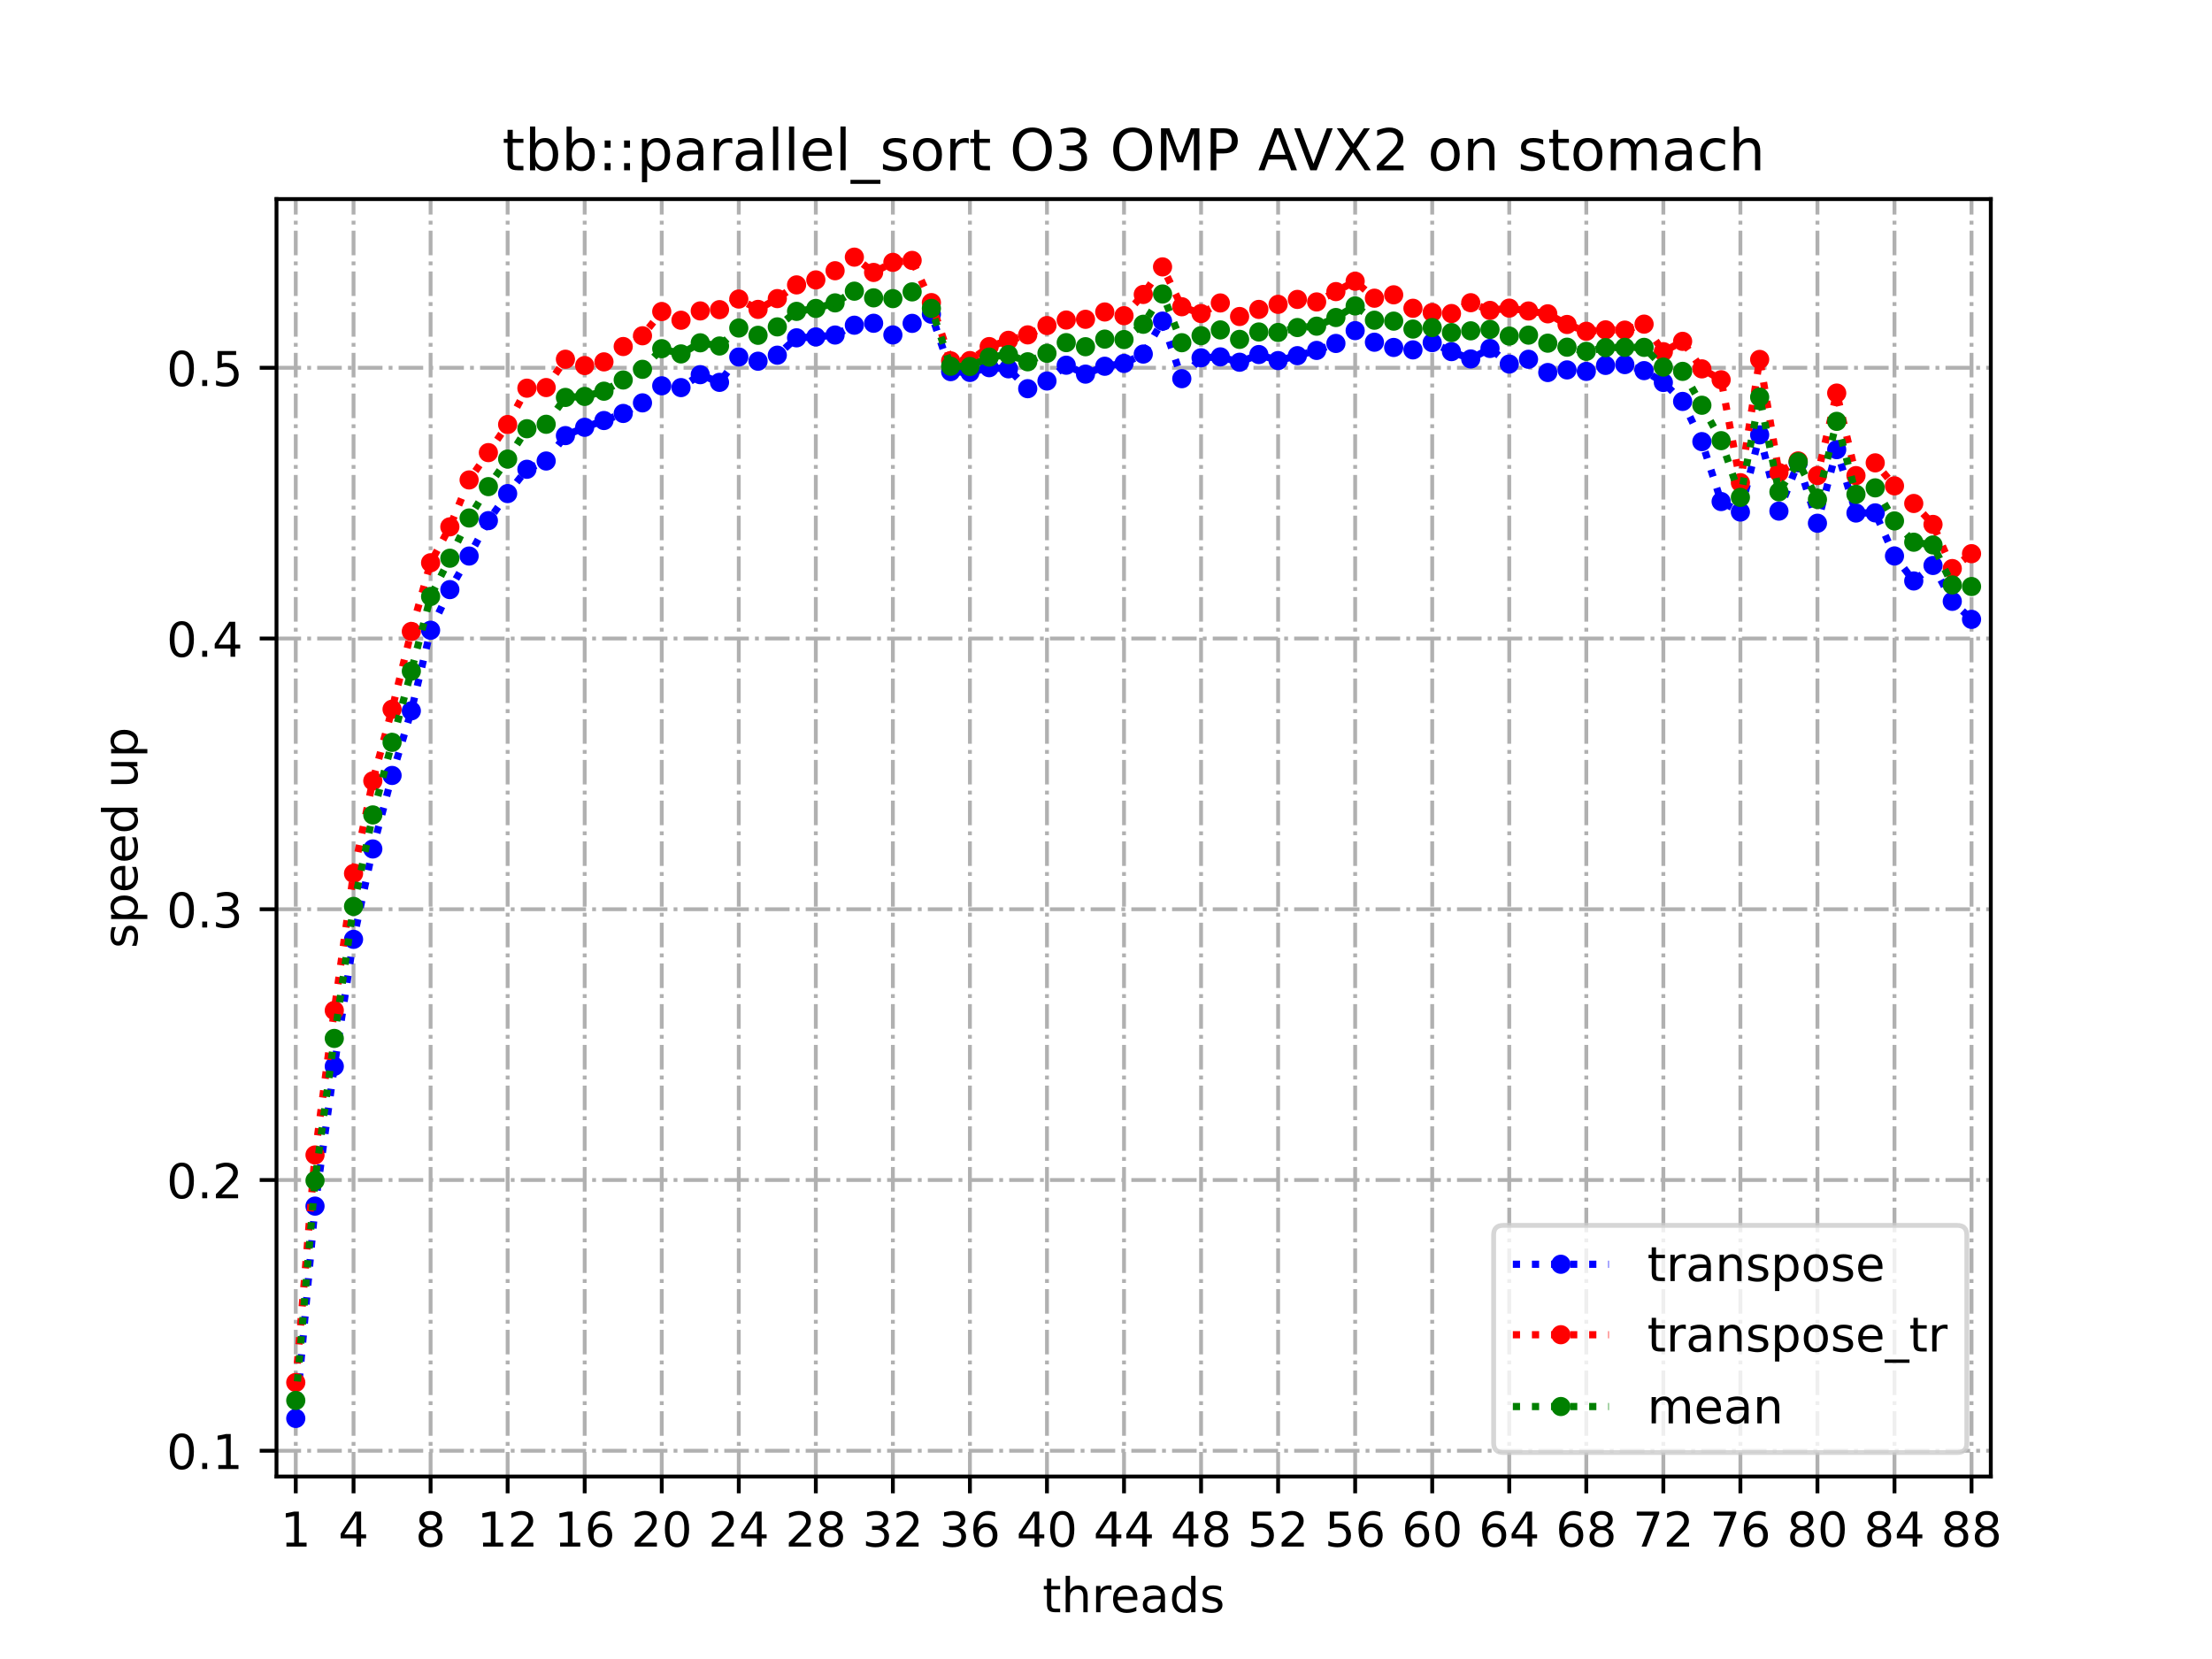 <?xml version="1.0" encoding="utf-8" standalone="no"?>
<!DOCTYPE svg PUBLIC "-//W3C//DTD SVG 1.1//EN"
  "http://www.w3.org/Graphics/SVG/1.1/DTD/svg11.dtd">
<!-- Created with matplotlib (https://matplotlib.org/) -->
<svg height="345.6pt" version="1.1" viewBox="0 0 460.8 345.6" width="460.8pt" xmlns="http://www.w3.org/2000/svg" xmlns:xlink="http://www.w3.org/1999/xlink">
 <defs>
  <style type="text/css">
*{stroke-linecap:butt;stroke-linejoin:round;}
  </style>
 </defs>
 <g id="figure_1">
  <g id="patch_1">
   <path d="M 0 345.6 
L 460.8 345.6 
L 460.8 0 
L 0 0 
z
" style="fill:#ffffff;"/>
  </g>
  <g id="axes_1">
   <g id="patch_2">
    <path d="M 57.6 307.584 
L 414.72 307.584 
L 414.72 41.472 
L 57.6 41.472 
z
" style="fill:#ffffff;"/>
   </g>
   <g id="matplotlib.axis_1">
    <g id="xtick_1">
     <g id="line2d_1">
      <path clip-path="url(#pbfa9b60ca1)" d="M 61.613 307.584 
L 61.613 41.472 
" style="fill:none;stroke:#b0b0b0;stroke-dasharray:5.12,1.28,0.8,1.28;stroke-dashoffset:0;stroke-width:0.8;"/>
     </g>
     <g id="line2d_2">
      <defs>
       <path d="M 0 0 
L 0 3.5 
" id="m0a5755d45d" style="stroke:#000000;stroke-width:0.8;"/>
      </defs>
      <g>
       <use style="stroke:#000000;stroke-width:0.8;" x="61.613" xlink:href="#m0a5755d45d" y="307.584"/>
      </g>
     </g>
     <g id="text_1">
      <!-- 1 -->
      <defs>
       <path d="M 12.406 8.297 
L 28.516 8.297 
L 28.516 63.922 
L 10.984 60.406 
L 10.984 69.391 
L 28.422 72.906 
L 38.281 72.906 
L 38.281 8.297 
L 54.391 8.297 
L 54.391 0 
L 12.406 0 
z
" id="DejaVuSans-49"/>
      </defs>
      <g transform="translate(58.431 322.182)scale(0.1 -0.1)">
       <use xlink:href="#DejaVuSans-49"/>
      </g>
     </g>
    </g>
    <g id="xtick_2">
     <g id="line2d_3">
      <path clip-path="url(#pbfa9b60ca1)" d="M 73.65 307.584 
L 73.65 41.472 
" style="fill:none;stroke:#b0b0b0;stroke-dasharray:5.12,1.28,0.8,1.28;stroke-dashoffset:0;stroke-width:0.8;"/>
     </g>
     <g id="line2d_4">
      <g>
       <use style="stroke:#000000;stroke-width:0.8;" x="73.65" xlink:href="#m0a5755d45d" y="307.584"/>
      </g>
     </g>
     <g id="text_2">
      <!-- 4 -->
      <defs>
       <path d="M 37.797 64.312 
L 12.891 25.391 
L 37.797 25.391 
z
M 35.203 72.906 
L 47.609 72.906 
L 47.609 25.391 
L 58.016 25.391 
L 58.016 17.188 
L 47.609 17.188 
L 47.609 0 
L 37.797 0 
L 37.797 17.188 
L 4.891 17.188 
L 4.891 26.703 
z
" id="DejaVuSans-52"/>
      </defs>
      <g transform="translate(70.469 322.182)scale(0.1 -0.1)">
       <use xlink:href="#DejaVuSans-52"/>
      </g>
     </g>
    </g>
    <g id="xtick_3">
     <g id="line2d_5">
      <path clip-path="url(#pbfa9b60ca1)" d="M 89.701 307.584 
L 89.701 41.472 
" style="fill:none;stroke:#b0b0b0;stroke-dasharray:5.12,1.28,0.8,1.28;stroke-dashoffset:0;stroke-width:0.8;"/>
     </g>
     <g id="line2d_6">
      <g>
       <use style="stroke:#000000;stroke-width:0.8;" x="89.701" xlink:href="#m0a5755d45d" y="307.584"/>
      </g>
     </g>
     <g id="text_3">
      <!-- 8 -->
      <defs>
       <path d="M 31.781 34.625 
Q 24.75 34.625 20.719 30.859 
Q 16.703 27.094 16.703 20.516 
Q 16.703 13.922 20.719 10.156 
Q 24.75 6.391 31.781 6.391 
Q 38.812 6.391 42.859 10.172 
Q 46.922 13.969 46.922 20.516 
Q 46.922 27.094 42.891 30.859 
Q 38.875 34.625 31.781 34.625 
z
M 21.922 38.812 
Q 15.578 40.375 12.031 44.719 
Q 8.5 49.078 8.5 55.328 
Q 8.5 64.062 14.719 69.141 
Q 20.953 74.219 31.781 74.219 
Q 42.672 74.219 48.875 69.141 
Q 55.078 64.062 55.078 55.328 
Q 55.078 49.078 51.531 44.719 
Q 48 40.375 41.703 38.812 
Q 48.828 37.156 52.797 32.312 
Q 56.781 27.484 56.781 20.516 
Q 56.781 9.906 50.312 4.234 
Q 43.844 -1.422 31.781 -1.422 
Q 19.734 -1.422 13.25 4.234 
Q 6.781 9.906 6.781 20.516 
Q 6.781 27.484 10.781 32.312 
Q 14.797 37.156 21.922 38.812 
z
M 18.312 54.391 
Q 18.312 48.734 21.844 45.562 
Q 25.391 42.391 31.781 42.391 
Q 38.141 42.391 41.719 45.562 
Q 45.312 48.734 45.312 54.391 
Q 45.312 60.062 41.719 63.234 
Q 38.141 66.406 31.781 66.406 
Q 25.391 66.406 21.844 63.234 
Q 18.312 60.062 18.312 54.391 
z
" id="DejaVuSans-56"/>
      </defs>
      <g transform="translate(86.519 322.182)scale(0.1 -0.1)">
       <use xlink:href="#DejaVuSans-56"/>
      </g>
     </g>
    </g>
    <g id="xtick_4">
     <g id="line2d_7">
      <path clip-path="url(#pbfa9b60ca1)" d="M 105.751 307.584 
L 105.751 41.472 
" style="fill:none;stroke:#b0b0b0;stroke-dasharray:5.12,1.28,0.8,1.28;stroke-dashoffset:0;stroke-width:0.8;"/>
     </g>
     <g id="line2d_8">
      <g>
       <use style="stroke:#000000;stroke-width:0.8;" x="105.751" xlink:href="#m0a5755d45d" y="307.584"/>
      </g>
     </g>
     <g id="text_4">
      <!-- 12 -->
      <defs>
       <path d="M 19.188 8.297 
L 53.609 8.297 
L 53.609 0 
L 7.328 0 
L 7.328 8.297 
Q 12.938 14.109 22.625 23.891 
Q 32.328 33.688 34.812 36.531 
Q 39.547 41.844 41.422 45.531 
Q 43.312 49.219 43.312 52.781 
Q 43.312 58.594 39.234 62.25 
Q 35.156 65.922 28.609 65.922 
Q 23.969 65.922 18.812 64.312 
Q 13.672 62.703 7.812 59.422 
L 7.812 69.391 
Q 13.766 71.781 18.938 73 
Q 24.125 74.219 28.422 74.219 
Q 39.75 74.219 46.484 68.547 
Q 53.219 62.891 53.219 53.422 
Q 53.219 48.922 51.531 44.891 
Q 49.859 40.875 45.406 35.406 
Q 44.188 33.984 37.641 27.219 
Q 31.109 20.453 19.188 8.297 
z
" id="DejaVuSans-50"/>
      </defs>
      <g transform="translate(99.389 322.182)scale(0.1 -0.1)">
       <use xlink:href="#DejaVuSans-49"/>
       <use x="63.623" xlink:href="#DejaVuSans-50"/>
      </g>
     </g>
    </g>
    <g id="xtick_5">
     <g id="line2d_9">
      <path clip-path="url(#pbfa9b60ca1)" d="M 121.801 307.584 
L 121.801 41.472 
" style="fill:none;stroke:#b0b0b0;stroke-dasharray:5.12,1.28,0.8,1.28;stroke-dashoffset:0;stroke-width:0.8;"/>
     </g>
     <g id="line2d_10">
      <g>
       <use style="stroke:#000000;stroke-width:0.8;" x="121.801" xlink:href="#m0a5755d45d" y="307.584"/>
      </g>
     </g>
     <g id="text_5">
      <!-- 16 -->
      <defs>
       <path d="M 33.016 40.375 
Q 26.375 40.375 22.484 35.828 
Q 18.609 31.297 18.609 23.391 
Q 18.609 15.531 22.484 10.953 
Q 26.375 6.391 33.016 6.391 
Q 39.656 6.391 43.531 10.953 
Q 47.406 15.531 47.406 23.391 
Q 47.406 31.297 43.531 35.828 
Q 39.656 40.375 33.016 40.375 
z
M 52.594 71.297 
L 52.594 62.312 
Q 48.875 64.062 45.094 64.984 
Q 41.312 65.922 37.594 65.922 
Q 27.828 65.922 22.672 59.328 
Q 17.531 52.734 16.797 39.406 
Q 19.672 43.656 24.016 45.922 
Q 28.375 48.188 33.594 48.188 
Q 44.578 48.188 50.953 41.516 
Q 57.328 34.859 57.328 23.391 
Q 57.328 12.156 50.688 5.359 
Q 44.047 -1.422 33.016 -1.422 
Q 20.359 -1.422 13.672 8.266 
Q 6.984 17.969 6.984 36.375 
Q 6.984 53.656 15.188 63.938 
Q 23.391 74.219 37.203 74.219 
Q 40.922 74.219 44.703 73.484 
Q 48.484 72.75 52.594 71.297 
z
" id="DejaVuSans-54"/>
      </defs>
      <g transform="translate(115.439 322.182)scale(0.1 -0.1)">
       <use xlink:href="#DejaVuSans-49"/>
       <use x="63.623" xlink:href="#DejaVuSans-54"/>
      </g>
     </g>
    </g>
    <g id="xtick_6">
     <g id="line2d_11">
      <path clip-path="url(#pbfa9b60ca1)" d="M 137.852 307.584 
L 137.852 41.472 
" style="fill:none;stroke:#b0b0b0;stroke-dasharray:5.12,1.28,0.8,1.28;stroke-dashoffset:0;stroke-width:0.8;"/>
     </g>
     <g id="line2d_12">
      <g>
       <use style="stroke:#000000;stroke-width:0.8;" x="137.852" xlink:href="#m0a5755d45d" y="307.584"/>
      </g>
     </g>
     <g id="text_6">
      <!-- 20 -->
      <defs>
       <path d="M 31.781 66.406 
Q 24.172 66.406 20.328 58.906 
Q 16.5 51.422 16.5 36.375 
Q 16.5 21.391 20.328 13.891 
Q 24.172 6.391 31.781 6.391 
Q 39.453 6.391 43.281 13.891 
Q 47.125 21.391 47.125 36.375 
Q 47.125 51.422 43.281 58.906 
Q 39.453 66.406 31.781 66.406 
z
M 31.781 74.219 
Q 44.047 74.219 50.516 64.516 
Q 56.984 54.828 56.984 36.375 
Q 56.984 17.969 50.516 8.266 
Q 44.047 -1.422 31.781 -1.422 
Q 19.531 -1.422 13.062 8.266 
Q 6.594 17.969 6.594 36.375 
Q 6.594 54.828 13.062 64.516 
Q 19.531 74.219 31.781 74.219 
z
" id="DejaVuSans-48"/>
      </defs>
      <g transform="translate(131.489 322.182)scale(0.1 -0.1)">
       <use xlink:href="#DejaVuSans-50"/>
       <use x="63.623" xlink:href="#DejaVuSans-48"/>
      </g>
     </g>
    </g>
    <g id="xtick_7">
     <g id="line2d_13">
      <path clip-path="url(#pbfa9b60ca1)" d="M 153.902 307.584 
L 153.902 41.472 
" style="fill:none;stroke:#b0b0b0;stroke-dasharray:5.12,1.28,0.8,1.28;stroke-dashoffset:0;stroke-width:0.8;"/>
     </g>
     <g id="line2d_14">
      <g>
       <use style="stroke:#000000;stroke-width:0.8;" x="153.902" xlink:href="#m0a5755d45d" y="307.584"/>
      </g>
     </g>
     <g id="text_7">
      <!-- 24 -->
      <g transform="translate(147.54 322.182)scale(0.1 -0.1)">
       <use xlink:href="#DejaVuSans-50"/>
       <use x="63.623" xlink:href="#DejaVuSans-52"/>
      </g>
     </g>
    </g>
    <g id="xtick_8">
     <g id="line2d_15">
      <path clip-path="url(#pbfa9b60ca1)" d="M 169.952 307.584 
L 169.952 41.472 
" style="fill:none;stroke:#b0b0b0;stroke-dasharray:5.12,1.28,0.8,1.28;stroke-dashoffset:0;stroke-width:0.8;"/>
     </g>
     <g id="line2d_16">
      <g>
       <use style="stroke:#000000;stroke-width:0.8;" x="169.952" xlink:href="#m0a5755d45d" y="307.584"/>
      </g>
     </g>
     <g id="text_8">
      <!-- 28 -->
      <g transform="translate(163.59 322.182)scale(0.1 -0.1)">
       <use xlink:href="#DejaVuSans-50"/>
       <use x="63.623" xlink:href="#DejaVuSans-56"/>
      </g>
     </g>
    </g>
    <g id="xtick_9">
     <g id="line2d_17">
      <path clip-path="url(#pbfa9b60ca1)" d="M 186.003 307.584 
L 186.003 41.472 
" style="fill:none;stroke:#b0b0b0;stroke-dasharray:5.12,1.28,0.8,1.28;stroke-dashoffset:0;stroke-width:0.8;"/>
     </g>
     <g id="line2d_18">
      <g>
       <use style="stroke:#000000;stroke-width:0.8;" x="186.003" xlink:href="#m0a5755d45d" y="307.584"/>
      </g>
     </g>
     <g id="text_9">
      <!-- 32 -->
      <defs>
       <path d="M 40.578 39.312 
Q 47.656 37.797 51.625 33 
Q 55.609 28.219 55.609 21.188 
Q 55.609 10.406 48.188 4.484 
Q 40.766 -1.422 27.094 -1.422 
Q 22.516 -1.422 17.656 -0.516 
Q 12.797 0.391 7.625 2.203 
L 7.625 11.719 
Q 11.719 9.328 16.594 8.109 
Q 21.484 6.891 26.812 6.891 
Q 36.078 6.891 40.938 10.547 
Q 45.797 14.203 45.797 21.188 
Q 45.797 27.641 41.281 31.266 
Q 36.766 34.906 28.719 34.906 
L 20.219 34.906 
L 20.219 43.016 
L 29.109 43.016 
Q 36.375 43.016 40.234 45.922 
Q 44.094 48.828 44.094 54.297 
Q 44.094 59.906 40.109 62.906 
Q 36.141 65.922 28.719 65.922 
Q 24.656 65.922 20.016 65.031 
Q 15.375 64.156 9.812 62.312 
L 9.812 71.094 
Q 15.438 72.656 20.344 73.438 
Q 25.25 74.219 29.594 74.219 
Q 40.828 74.219 47.359 69.109 
Q 53.906 64.016 53.906 55.328 
Q 53.906 49.266 50.438 45.094 
Q 46.969 40.922 40.578 39.312 
z
" id="DejaVuSans-51"/>
      </defs>
      <g transform="translate(179.64 322.182)scale(0.1 -0.1)">
       <use xlink:href="#DejaVuSans-51"/>
       <use x="63.623" xlink:href="#DejaVuSans-50"/>
      </g>
     </g>
    </g>
    <g id="xtick_10">
     <g id="line2d_19">
      <path clip-path="url(#pbfa9b60ca1)" d="M 202.053 307.584 
L 202.053 41.472 
" style="fill:none;stroke:#b0b0b0;stroke-dasharray:5.12,1.28,0.8,1.28;stroke-dashoffset:0;stroke-width:0.8;"/>
     </g>
     <g id="line2d_20">
      <g>
       <use style="stroke:#000000;stroke-width:0.8;" x="202.053" xlink:href="#m0a5755d45d" y="307.584"/>
      </g>
     </g>
     <g id="text_10">
      <!-- 36 -->
      <g transform="translate(195.691 322.182)scale(0.1 -0.1)">
       <use xlink:href="#DejaVuSans-51"/>
       <use x="63.623" xlink:href="#DejaVuSans-54"/>
      </g>
     </g>
    </g>
    <g id="xtick_11">
     <g id="line2d_21">
      <path clip-path="url(#pbfa9b60ca1)" d="M 218.103 307.584 
L 218.103 41.472 
" style="fill:none;stroke:#b0b0b0;stroke-dasharray:5.12,1.28,0.8,1.28;stroke-dashoffset:0;stroke-width:0.8;"/>
     </g>
     <g id="line2d_22">
      <g>
       <use style="stroke:#000000;stroke-width:0.8;" x="218.103" xlink:href="#m0a5755d45d" y="307.584"/>
      </g>
     </g>
     <g id="text_11">
      <!-- 40 -->
      <g transform="translate(211.741 322.182)scale(0.1 -0.1)">
       <use xlink:href="#DejaVuSans-52"/>
       <use x="63.623" xlink:href="#DejaVuSans-48"/>
      </g>
     </g>
    </g>
    <g id="xtick_12">
     <g id="line2d_23">
      <path clip-path="url(#pbfa9b60ca1)" d="M 234.154 307.584 
L 234.154 41.472 
" style="fill:none;stroke:#b0b0b0;stroke-dasharray:5.12,1.28,0.8,1.28;stroke-dashoffset:0;stroke-width:0.8;"/>
     </g>
     <g id="line2d_24">
      <g>
       <use style="stroke:#000000;stroke-width:0.8;" x="234.154" xlink:href="#m0a5755d45d" y="307.584"/>
      </g>
     </g>
     <g id="text_12">
      <!-- 44 -->
      <g transform="translate(227.791 322.182)scale(0.1 -0.1)">
       <use xlink:href="#DejaVuSans-52"/>
       <use x="63.623" xlink:href="#DejaVuSans-52"/>
      </g>
     </g>
    </g>
    <g id="xtick_13">
     <g id="line2d_25">
      <path clip-path="url(#pbfa9b60ca1)" d="M 250.204 307.584 
L 250.204 41.472 
" style="fill:none;stroke:#b0b0b0;stroke-dasharray:5.12,1.28,0.8,1.28;stroke-dashoffset:0;stroke-width:0.8;"/>
     </g>
     <g id="line2d_26">
      <g>
       <use style="stroke:#000000;stroke-width:0.8;" x="250.204" xlink:href="#m0a5755d45d" y="307.584"/>
      </g>
     </g>
     <g id="text_13">
      <!-- 48 -->
      <g transform="translate(243.842 322.182)scale(0.1 -0.1)">
       <use xlink:href="#DejaVuSans-52"/>
       <use x="63.623" xlink:href="#DejaVuSans-56"/>
      </g>
     </g>
    </g>
    <g id="xtick_14">
     <g id="line2d_27">
      <path clip-path="url(#pbfa9b60ca1)" d="M 266.254 307.584 
L 266.254 41.472 
" style="fill:none;stroke:#b0b0b0;stroke-dasharray:5.12,1.28,0.8,1.28;stroke-dashoffset:0;stroke-width:0.8;"/>
     </g>
     <g id="line2d_28">
      <g>
       <use style="stroke:#000000;stroke-width:0.8;" x="266.254" xlink:href="#m0a5755d45d" y="307.584"/>
      </g>
     </g>
     <g id="text_14">
      <!-- 52 -->
      <defs>
       <path d="M 10.797 72.906 
L 49.516 72.906 
L 49.516 64.594 
L 19.828 64.594 
L 19.828 46.734 
Q 21.969 47.469 24.109 47.828 
Q 26.266 48.188 28.422 48.188 
Q 40.625 48.188 47.75 41.5 
Q 54.891 34.812 54.891 23.391 
Q 54.891 11.625 47.562 5.094 
Q 40.234 -1.422 26.906 -1.422 
Q 22.312 -1.422 17.547 -0.641 
Q 12.797 0.141 7.719 1.703 
L 7.719 11.625 
Q 12.109 9.234 16.797 8.062 
Q 21.484 6.891 26.703 6.891 
Q 35.156 6.891 40.078 11.328 
Q 45.016 15.766 45.016 23.391 
Q 45.016 31 40.078 35.438 
Q 35.156 39.891 26.703 39.891 
Q 22.75 39.891 18.812 39.016 
Q 14.891 38.141 10.797 36.281 
z
" id="DejaVuSans-53"/>
      </defs>
      <g transform="translate(259.892 322.182)scale(0.1 -0.1)">
       <use xlink:href="#DejaVuSans-53"/>
       <use x="63.623" xlink:href="#DejaVuSans-50"/>
      </g>
     </g>
    </g>
    <g id="xtick_15">
     <g id="line2d_29">
      <path clip-path="url(#pbfa9b60ca1)" d="M 282.305 307.584 
L 282.305 41.472 
" style="fill:none;stroke:#b0b0b0;stroke-dasharray:5.12,1.28,0.8,1.28;stroke-dashoffset:0;stroke-width:0.8;"/>
     </g>
     <g id="line2d_30">
      <g>
       <use style="stroke:#000000;stroke-width:0.8;" x="282.305" xlink:href="#m0a5755d45d" y="307.584"/>
      </g>
     </g>
     <g id="text_15">
      <!-- 56 -->
      <g transform="translate(275.942 322.182)scale(0.1 -0.1)">
       <use xlink:href="#DejaVuSans-53"/>
       <use x="63.623" xlink:href="#DejaVuSans-54"/>
      </g>
     </g>
    </g>
    <g id="xtick_16">
     <g id="line2d_31">
      <path clip-path="url(#pbfa9b60ca1)" d="M 298.355 307.584 
L 298.355 41.472 
" style="fill:none;stroke:#b0b0b0;stroke-dasharray:5.12,1.28,0.8,1.28;stroke-dashoffset:0;stroke-width:0.8;"/>
     </g>
     <g id="line2d_32">
      <g>
       <use style="stroke:#000000;stroke-width:0.8;" x="298.355" xlink:href="#m0a5755d45d" y="307.584"/>
      </g>
     </g>
     <g id="text_16">
      <!-- 60 -->
      <g transform="translate(291.993 322.182)scale(0.1 -0.1)">
       <use xlink:href="#DejaVuSans-54"/>
       <use x="63.623" xlink:href="#DejaVuSans-48"/>
      </g>
     </g>
    </g>
    <g id="xtick_17">
     <g id="line2d_33">
      <path clip-path="url(#pbfa9b60ca1)" d="M 314.405 307.584 
L 314.405 41.472 
" style="fill:none;stroke:#b0b0b0;stroke-dasharray:5.12,1.28,0.8,1.28;stroke-dashoffset:0;stroke-width:0.8;"/>
     </g>
     <g id="line2d_34">
      <g>
       <use style="stroke:#000000;stroke-width:0.8;" x="314.405" xlink:href="#m0a5755d45d" y="307.584"/>
      </g>
     </g>
     <g id="text_17">
      <!-- 64 -->
      <g transform="translate(308.043 322.182)scale(0.1 -0.1)">
       <use xlink:href="#DejaVuSans-54"/>
       <use x="63.623" xlink:href="#DejaVuSans-52"/>
      </g>
     </g>
    </g>
    <g id="xtick_18">
     <g id="line2d_35">
      <path clip-path="url(#pbfa9b60ca1)" d="M 330.456 307.584 
L 330.456 41.472 
" style="fill:none;stroke:#b0b0b0;stroke-dasharray:5.12,1.28,0.8,1.28;stroke-dashoffset:0;stroke-width:0.8;"/>
     </g>
     <g id="line2d_36">
      <g>
       <use style="stroke:#000000;stroke-width:0.8;" x="330.456" xlink:href="#m0a5755d45d" y="307.584"/>
      </g>
     </g>
     <g id="text_18">
      <!-- 68 -->
      <g transform="translate(324.093 322.182)scale(0.1 -0.1)">
       <use xlink:href="#DejaVuSans-54"/>
       <use x="63.623" xlink:href="#DejaVuSans-56"/>
      </g>
     </g>
    </g>
    <g id="xtick_19">
     <g id="line2d_37">
      <path clip-path="url(#pbfa9b60ca1)" d="M 346.506 307.584 
L 346.506 41.472 
" style="fill:none;stroke:#b0b0b0;stroke-dasharray:5.12,1.28,0.8,1.28;stroke-dashoffset:0;stroke-width:0.8;"/>
     </g>
     <g id="line2d_38">
      <g>
       <use style="stroke:#000000;stroke-width:0.8;" x="346.506" xlink:href="#m0a5755d45d" y="307.584"/>
      </g>
     </g>
     <g id="text_19">
      <!-- 72 -->
      <defs>
       <path d="M 8.203 72.906 
L 55.078 72.906 
L 55.078 68.703 
L 28.609 0 
L 18.312 0 
L 43.219 64.594 
L 8.203 64.594 
z
" id="DejaVuSans-55"/>
      </defs>
      <g transform="translate(340.144 322.182)scale(0.1 -0.1)">
       <use xlink:href="#DejaVuSans-55"/>
       <use x="63.623" xlink:href="#DejaVuSans-50"/>
      </g>
     </g>
    </g>
    <g id="xtick_20">
     <g id="line2d_39">
      <path clip-path="url(#pbfa9b60ca1)" d="M 362.556 307.584 
L 362.556 41.472 
" style="fill:none;stroke:#b0b0b0;stroke-dasharray:5.12,1.28,0.8,1.28;stroke-dashoffset:0;stroke-width:0.8;"/>
     </g>
     <g id="line2d_40">
      <g>
       <use style="stroke:#000000;stroke-width:0.8;" x="362.556" xlink:href="#m0a5755d45d" y="307.584"/>
      </g>
     </g>
     <g id="text_20">
      <!-- 76 -->
      <g transform="translate(356.194 322.182)scale(0.1 -0.1)">
       <use xlink:href="#DejaVuSans-55"/>
       <use x="63.623" xlink:href="#DejaVuSans-54"/>
      </g>
     </g>
    </g>
    <g id="xtick_21">
     <g id="line2d_41">
      <path clip-path="url(#pbfa9b60ca1)" d="M 378.607 307.584 
L 378.607 41.472 
" style="fill:none;stroke:#b0b0b0;stroke-dasharray:5.12,1.28,0.8,1.28;stroke-dashoffset:0;stroke-width:0.8;"/>
     </g>
     <g id="line2d_42">
      <g>
       <use style="stroke:#000000;stroke-width:0.8;" x="378.607" xlink:href="#m0a5755d45d" y="307.584"/>
      </g>
     </g>
     <g id="text_21">
      <!-- 80 -->
      <g transform="translate(372.244 322.182)scale(0.1 -0.1)">
       <use xlink:href="#DejaVuSans-56"/>
       <use x="63.623" xlink:href="#DejaVuSans-48"/>
      </g>
     </g>
    </g>
    <g id="xtick_22">
     <g id="line2d_43">
      <path clip-path="url(#pbfa9b60ca1)" d="M 394.657 307.584 
L 394.657 41.472 
" style="fill:none;stroke:#b0b0b0;stroke-dasharray:5.12,1.28,0.8,1.28;stroke-dashoffset:0;stroke-width:0.8;"/>
     </g>
     <g id="line2d_44">
      <g>
       <use style="stroke:#000000;stroke-width:0.8;" x="394.657" xlink:href="#m0a5755d45d" y="307.584"/>
      </g>
     </g>
     <g id="text_22">
      <!-- 84 -->
      <g transform="translate(388.295 322.182)scale(0.1 -0.1)">
       <use xlink:href="#DejaVuSans-56"/>
       <use x="63.623" xlink:href="#DejaVuSans-52"/>
      </g>
     </g>
    </g>
    <g id="xtick_23">
     <g id="line2d_45">
      <path clip-path="url(#pbfa9b60ca1)" d="M 410.707 307.584 
L 410.707 41.472 
" style="fill:none;stroke:#b0b0b0;stroke-dasharray:5.12,1.28,0.8,1.28;stroke-dashoffset:0;stroke-width:0.8;"/>
     </g>
     <g id="line2d_46">
      <g>
       <use style="stroke:#000000;stroke-width:0.8;" x="410.707" xlink:href="#m0a5755d45d" y="307.584"/>
      </g>
     </g>
     <g id="text_23">
      <!-- 88 -->
      <g transform="translate(404.345 322.182)scale(0.1 -0.1)">
       <use xlink:href="#DejaVuSans-56"/>
       <use x="63.623" xlink:href="#DejaVuSans-56"/>
      </g>
     </g>
    </g>
    <g id="text_24">
     <!-- threads -->
     <defs>
      <path d="M 18.312 70.219 
L 18.312 54.688 
L 36.812 54.688 
L 36.812 47.703 
L 18.312 47.703 
L 18.312 18.016 
Q 18.312 11.328 20.141 9.422 
Q 21.969 7.516 27.594 7.516 
L 36.812 7.516 
L 36.812 0 
L 27.594 0 
Q 17.188 0 13.234 3.875 
Q 9.281 7.766 9.281 18.016 
L 9.281 47.703 
L 2.688 47.703 
L 2.688 54.688 
L 9.281 54.688 
L 9.281 70.219 
z
" id="DejaVuSans-116"/>
      <path d="M 54.891 33.016 
L 54.891 0 
L 45.906 0 
L 45.906 32.719 
Q 45.906 40.484 42.875 44.328 
Q 39.844 48.188 33.797 48.188 
Q 26.516 48.188 22.312 43.547 
Q 18.109 38.922 18.109 30.906 
L 18.109 0 
L 9.078 0 
L 9.078 75.984 
L 18.109 75.984 
L 18.109 46.188 
Q 21.344 51.125 25.703 53.562 
Q 30.078 56 35.797 56 
Q 45.219 56 50.047 50.172 
Q 54.891 44.344 54.891 33.016 
z
" id="DejaVuSans-104"/>
      <path d="M 41.109 46.297 
Q 39.594 47.172 37.812 47.578 
Q 36.031 48 33.891 48 
Q 26.266 48 22.188 43.047 
Q 18.109 38.094 18.109 28.812 
L 18.109 0 
L 9.078 0 
L 9.078 54.688 
L 18.109 54.688 
L 18.109 46.188 
Q 20.953 51.172 25.484 53.578 
Q 30.031 56 36.531 56 
Q 37.453 56 38.578 55.875 
Q 39.703 55.766 41.062 55.516 
z
" id="DejaVuSans-114"/>
      <path d="M 56.203 29.594 
L 56.203 25.203 
L 14.891 25.203 
Q 15.484 15.922 20.484 11.062 
Q 25.484 6.203 34.422 6.203 
Q 39.594 6.203 44.453 7.469 
Q 49.312 8.734 54.109 11.281 
L 54.109 2.781 
Q 49.266 0.734 44.188 -0.344 
Q 39.109 -1.422 33.891 -1.422 
Q 20.797 -1.422 13.156 6.188 
Q 5.516 13.812 5.516 26.812 
Q 5.516 40.234 12.766 48.109 
Q 20.016 56 32.328 56 
Q 43.359 56 49.781 48.891 
Q 56.203 41.797 56.203 29.594 
z
M 47.219 32.234 
Q 47.125 39.594 43.094 43.984 
Q 39.062 48.391 32.422 48.391 
Q 24.906 48.391 20.391 44.141 
Q 15.875 39.891 15.188 32.172 
z
" id="DejaVuSans-101"/>
      <path d="M 34.281 27.484 
Q 23.391 27.484 19.188 25 
Q 14.984 22.516 14.984 16.5 
Q 14.984 11.719 18.141 8.906 
Q 21.297 6.109 26.703 6.109 
Q 34.188 6.109 38.703 11.406 
Q 43.219 16.703 43.219 25.484 
L 43.219 27.484 
z
M 52.203 31.203 
L 52.203 0 
L 43.219 0 
L 43.219 8.297 
Q 40.141 3.328 35.547 0.953 
Q 30.953 -1.422 24.312 -1.422 
Q 15.922 -1.422 10.953 3.297 
Q 6 8.016 6 15.922 
Q 6 25.141 12.172 29.828 
Q 18.359 34.516 30.609 34.516 
L 43.219 34.516 
L 43.219 35.406 
Q 43.219 41.609 39.141 45 
Q 35.062 48.391 27.688 48.391 
Q 23 48.391 18.547 47.266 
Q 14.109 46.141 10.016 43.891 
L 10.016 52.203 
Q 14.938 54.109 19.578 55.047 
Q 24.219 56 28.609 56 
Q 40.484 56 46.344 49.844 
Q 52.203 43.703 52.203 31.203 
z
" id="DejaVuSans-97"/>
      <path d="M 45.406 46.391 
L 45.406 75.984 
L 54.391 75.984 
L 54.391 0 
L 45.406 0 
L 45.406 8.203 
Q 42.578 3.328 38.25 0.953 
Q 33.938 -1.422 27.875 -1.422 
Q 17.969 -1.422 11.734 6.484 
Q 5.516 14.406 5.516 27.297 
Q 5.516 40.188 11.734 48.094 
Q 17.969 56 27.875 56 
Q 33.938 56 38.25 53.625 
Q 42.578 51.266 45.406 46.391 
z
M 14.797 27.297 
Q 14.797 17.391 18.875 11.75 
Q 22.953 6.109 30.078 6.109 
Q 37.203 6.109 41.297 11.75 
Q 45.406 17.391 45.406 27.297 
Q 45.406 37.203 41.297 42.844 
Q 37.203 48.484 30.078 48.484 
Q 22.953 48.484 18.875 42.844 
Q 14.797 37.203 14.797 27.297 
z
" id="DejaVuSans-100"/>
      <path d="M 44.281 53.078 
L 44.281 44.578 
Q 40.484 46.531 36.375 47.5 
Q 32.281 48.484 27.875 48.484 
Q 21.188 48.484 17.844 46.438 
Q 14.5 44.391 14.5 40.281 
Q 14.5 37.156 16.891 35.375 
Q 19.281 33.594 26.516 31.984 
L 29.594 31.297 
Q 39.156 29.25 43.188 25.516 
Q 47.219 21.781 47.219 15.094 
Q 47.219 7.469 41.188 3.016 
Q 35.156 -1.422 24.609 -1.422 
Q 20.219 -1.422 15.453 -0.562 
Q 10.688 0.297 5.422 2 
L 5.422 11.281 
Q 10.406 8.688 15.234 7.391 
Q 20.062 6.109 24.812 6.109 
Q 31.156 6.109 34.562 8.281 
Q 37.984 10.453 37.984 14.406 
Q 37.984 18.062 35.516 20.016 
Q 33.062 21.969 24.703 23.781 
L 21.578 24.516 
Q 13.234 26.266 9.516 29.906 
Q 5.812 33.547 5.812 39.891 
Q 5.812 47.609 11.281 51.797 
Q 16.75 56 26.812 56 
Q 31.781 56 36.172 55.266 
Q 40.578 54.547 44.281 53.078 
z
" id="DejaVuSans-115"/>
     </defs>
     <g transform="translate(217.169 335.861)scale(0.1 -0.1)">
      <use xlink:href="#DejaVuSans-116"/>
      <use x="39.209" xlink:href="#DejaVuSans-104"/>
      <use x="102.588" xlink:href="#DejaVuSans-114"/>
      <use x="141.451" xlink:href="#DejaVuSans-101"/>
      <use x="202.975" xlink:href="#DejaVuSans-97"/>
      <use x="264.254" xlink:href="#DejaVuSans-100"/>
      <use x="327.73" xlink:href="#DejaVuSans-115"/>
     </g>
    </g>
   </g>
   <g id="matplotlib.axis_2">
    <g id="ytick_1">
     <g id="line2d_47">
      <path clip-path="url(#pbfa9b60ca1)" d="M 57.6 302.222 
L 414.72 302.222 
" style="fill:none;stroke:#b0b0b0;stroke-dasharray:5.12,1.28,0.8,1.28;stroke-dashoffset:0;stroke-width:0.8;"/>
     </g>
     <g id="line2d_48">
      <defs>
       <path d="M 0 0 
L -3.5 0 
" id="m31b6c49064" style="stroke:#000000;stroke-width:0.8;"/>
      </defs>
      <g>
       <use style="stroke:#000000;stroke-width:0.8;" x="57.6" xlink:href="#m31b6c49064" y="302.222"/>
      </g>
     </g>
     <g id="text_25">
      <!-- 0.1 -->
      <defs>
       <path d="M 10.688 12.406 
L 21 12.406 
L 21 0 
L 10.688 0 
z
" id="DejaVuSans-46"/>
      </defs>
      <g transform="translate(34.697 306.021)scale(0.1 -0.1)">
       <use xlink:href="#DejaVuSans-48"/>
       <use x="63.623" xlink:href="#DejaVuSans-46"/>
       <use x="95.41" xlink:href="#DejaVuSans-49"/>
      </g>
     </g>
    </g>
    <g id="ytick_2">
     <g id="line2d_49">
      <path clip-path="url(#pbfa9b60ca1)" d="M 57.6 245.82 
L 414.72 245.82 
" style="fill:none;stroke:#b0b0b0;stroke-dasharray:5.12,1.28,0.8,1.28;stroke-dashoffset:0;stroke-width:0.8;"/>
     </g>
     <g id="line2d_50">
      <g>
       <use style="stroke:#000000;stroke-width:0.8;" x="57.6" xlink:href="#m31b6c49064" y="245.82"/>
      </g>
     </g>
     <g id="text_26">
      <!-- 0.2 -->
      <g transform="translate(34.697 249.619)scale(0.1 -0.1)">
       <use xlink:href="#DejaVuSans-48"/>
       <use x="63.623" xlink:href="#DejaVuSans-46"/>
       <use x="95.41" xlink:href="#DejaVuSans-50"/>
      </g>
     </g>
    </g>
    <g id="ytick_3">
     <g id="line2d_51">
      <path clip-path="url(#pbfa9b60ca1)" d="M 57.6 189.418 
L 414.72 189.418 
" style="fill:none;stroke:#b0b0b0;stroke-dasharray:5.12,1.28,0.8,1.28;stroke-dashoffset:0;stroke-width:0.8;"/>
     </g>
     <g id="line2d_52">
      <g>
       <use style="stroke:#000000;stroke-width:0.8;" x="57.6" xlink:href="#m31b6c49064" y="189.418"/>
      </g>
     </g>
     <g id="text_27">
      <!-- 0.3 -->
      <g transform="translate(34.697 193.218)scale(0.1 -0.1)">
       <use xlink:href="#DejaVuSans-48"/>
       <use x="63.623" xlink:href="#DejaVuSans-46"/>
       <use x="95.41" xlink:href="#DejaVuSans-51"/>
      </g>
     </g>
    </g>
    <g id="ytick_4">
     <g id="line2d_53">
      <path clip-path="url(#pbfa9b60ca1)" d="M 57.6 133.016 
L 414.72 133.016 
" style="fill:none;stroke:#b0b0b0;stroke-dasharray:5.12,1.28,0.8,1.28;stroke-dashoffset:0;stroke-width:0.8;"/>
     </g>
     <g id="line2d_54">
      <g>
       <use style="stroke:#000000;stroke-width:0.8;" x="57.6" xlink:href="#m31b6c49064" y="133.016"/>
      </g>
     </g>
     <g id="text_28">
      <!-- 0.4 -->
      <g transform="translate(34.697 136.816)scale(0.1 -0.1)">
       <use xlink:href="#DejaVuSans-48"/>
       <use x="63.623" xlink:href="#DejaVuSans-46"/>
       <use x="95.41" xlink:href="#DejaVuSans-52"/>
      </g>
     </g>
    </g>
    <g id="ytick_5">
     <g id="line2d_55">
      <path clip-path="url(#pbfa9b60ca1)" d="M 57.6 76.615 
L 414.72 76.615 
" style="fill:none;stroke:#b0b0b0;stroke-dasharray:5.12,1.28,0.8,1.28;stroke-dashoffset:0;stroke-width:0.8;"/>
     </g>
     <g id="line2d_56">
      <g>
       <use style="stroke:#000000;stroke-width:0.8;" x="57.6" xlink:href="#m31b6c49064" y="76.615"/>
      </g>
     </g>
     <g id="text_29">
      <!-- 0.5 -->
      <g transform="translate(34.697 80.414)scale(0.1 -0.1)">
       <use xlink:href="#DejaVuSans-48"/>
       <use x="63.623" xlink:href="#DejaVuSans-46"/>
       <use x="95.41" xlink:href="#DejaVuSans-53"/>
      </g>
     </g>
    </g>
    <g id="text_30">
     <!-- speed up -->
     <defs>
      <path d="M 18.109 8.203 
L 18.109 -20.797 
L 9.078 -20.797 
L 9.078 54.688 
L 18.109 54.688 
L 18.109 46.391 
Q 20.953 51.266 25.266 53.625 
Q 29.594 56 35.594 56 
Q 45.562 56 51.781 48.094 
Q 58.016 40.188 58.016 27.297 
Q 58.016 14.406 51.781 6.484 
Q 45.562 -1.422 35.594 -1.422 
Q 29.594 -1.422 25.266 0.953 
Q 20.953 3.328 18.109 8.203 
z
M 48.688 27.297 
Q 48.688 37.203 44.609 42.844 
Q 40.531 48.484 33.406 48.484 
Q 26.266 48.484 22.188 42.844 
Q 18.109 37.203 18.109 27.297 
Q 18.109 17.391 22.188 11.75 
Q 26.266 6.109 33.406 6.109 
Q 40.531 6.109 44.609 11.75 
Q 48.688 17.391 48.688 27.297 
z
" id="DejaVuSans-112"/>
      <path id="DejaVuSans-32"/>
      <path d="M 8.5 21.578 
L 8.5 54.688 
L 17.484 54.688 
L 17.484 21.922 
Q 17.484 14.156 20.5 10.266 
Q 23.531 6.391 29.594 6.391 
Q 36.859 6.391 41.078 11.031 
Q 45.312 15.672 45.312 23.688 
L 45.312 54.688 
L 54.297 54.688 
L 54.297 0 
L 45.312 0 
L 45.312 8.406 
Q 42.047 3.422 37.719 1 
Q 33.406 -1.422 27.688 -1.422 
Q 18.266 -1.422 13.375 4.438 
Q 8.5 10.297 8.5 21.578 
z
M 31.109 56 
z
" id="DejaVuSans-117"/>
     </defs>
     <g transform="translate(28.617 197.566)rotate(-90)scale(0.1 -0.1)">
      <use xlink:href="#DejaVuSans-115"/>
      <use x="52.1" xlink:href="#DejaVuSans-112"/>
      <use x="115.576" xlink:href="#DejaVuSans-101"/>
      <use x="177.1" xlink:href="#DejaVuSans-101"/>
      <use x="238.623" xlink:href="#DejaVuSans-100"/>
      <use x="302.1" xlink:href="#DejaVuSans-32"/>
      <use x="333.887" xlink:href="#DejaVuSans-117"/>
      <use x="397.266" xlink:href="#DejaVuSans-112"/>
     </g>
    </g>
   </g>
   <g id="line2d_57">
    <path clip-path="url(#pbfa9b60ca1)" d="M 61.613 295.488 
L 65.625 251.259 
L 69.638 222.146 
L 73.65 195.682 
L 77.663 176.853 
L 81.676 161.541 
L 85.688 148.08 
L 89.701 131.289 
L 93.713 122.827 
L 97.726 115.835 
L 101.738 108.456 
L 105.751 102.823 
L 109.764 97.759 
L 113.776 96.036 
L 117.789 90.746 
L 121.801 89.013 
L 125.814 87.603 
L 129.827 86.129 
L 133.839 83.925 
L 137.852 80.369 
L 141.864 80.745 
L 145.877 78.051 
L 149.889 79.653 
L 153.902 74.366 
L 157.915 75.247 
L 161.927 73.99 
L 165.94 70.376 
L 169.952 70.189 
L 173.965 69.792 
L 177.978 67.747 
L 181.99 67.342 
L 186.003 69.771 
L 190.015 67.363 
L 194.028 65.459 
L 198.04 77.417 
L 202.053 77.586 
L 206.066 76.595 
L 210.078 76.832 
L 214.091 80.972 
L 218.103 79.372 
L 222.116 76.08 
L 226.129 77.938 
L 230.141 76.297 
L 234.154 75.708 
L 238.166 73.758 
L 242.179 66.896 
L 246.191 78.886 
L 250.204 74.536 
L 254.217 74.347 
L 258.229 75.459 
L 262.242 73.86 
L 266.254 75.114 
L 270.267 74.094 
L 274.28 72.999 
L 278.292 71.548 
L 282.305 68.879 
L 286.317 71.292 
L 290.33 72.382 
L 294.342 72.887 
L 298.355 71.377 
L 302.368 73.25 
L 306.38 74.776 
L 310.393 72.589 
L 314.405 75.836 
L 318.418 74.844 
L 322.431 77.604 
L 326.443 77.061 
L 330.456 77.371 
L 334.468 76.122 
L 338.481 75.952 
L 342.493 77.207 
L 346.506 79.678 
L 350.519 83.623 
L 354.531 91.999 
L 358.544 104.482 
L 362.556 106.666 
L 366.569 90.591 
L 370.582 106.476 
L 374.594 96.404 
L 378.607 109 
L 382.619 93.67 
L 386.632 106.873 
L 390.644 106.843 
L 394.657 115.825 
L 398.67 121.025 
L 402.682 117.796 
L 406.695 125.27 
L 410.707 129.026 
" style="fill:none;stroke:#0000ff;stroke-dasharray:1.5,2.475;stroke-dashoffset:0;stroke-width:1.5;"/>
    <defs>
     <path d="M 0 1.5 
C 0.398 1.5 0.779 1.342 1.061 1.061 
C 1.342 0.779 1.5 0.398 1.5 0 
C 1.5 -0.398 1.342 -0.779 1.061 -1.061 
C 0.779 -1.342 0.398 -1.5 0 -1.5 
C -0.398 -1.5 -0.779 -1.342 -1.061 -1.061 
C -1.342 -0.779 -1.5 -0.398 -1.5 0 
C -1.5 0.398 -1.342 0.779 -1.061 1.061 
C -0.779 1.342 -0.398 1.5 0 1.5 
z
" id="m88104879a1" style="stroke:#0000ff;"/>
    </defs>
    <g clip-path="url(#pbfa9b60ca1)">
     <use style="fill:#0000ff;stroke:#0000ff;" x="61.613" xlink:href="#m88104879a1" y="295.488"/>
     <use style="fill:#0000ff;stroke:#0000ff;" x="65.625" xlink:href="#m88104879a1" y="251.259"/>
     <use style="fill:#0000ff;stroke:#0000ff;" x="69.638" xlink:href="#m88104879a1" y="222.146"/>
     <use style="fill:#0000ff;stroke:#0000ff;" x="73.65" xlink:href="#m88104879a1" y="195.682"/>
     <use style="fill:#0000ff;stroke:#0000ff;" x="77.663" xlink:href="#m88104879a1" y="176.853"/>
     <use style="fill:#0000ff;stroke:#0000ff;" x="81.676" xlink:href="#m88104879a1" y="161.541"/>
     <use style="fill:#0000ff;stroke:#0000ff;" x="85.688" xlink:href="#m88104879a1" y="148.08"/>
     <use style="fill:#0000ff;stroke:#0000ff;" x="89.701" xlink:href="#m88104879a1" y="131.289"/>
     <use style="fill:#0000ff;stroke:#0000ff;" x="93.713" xlink:href="#m88104879a1" y="122.827"/>
     <use style="fill:#0000ff;stroke:#0000ff;" x="97.726" xlink:href="#m88104879a1" y="115.835"/>
     <use style="fill:#0000ff;stroke:#0000ff;" x="101.738" xlink:href="#m88104879a1" y="108.456"/>
     <use style="fill:#0000ff;stroke:#0000ff;" x="105.751" xlink:href="#m88104879a1" y="102.823"/>
     <use style="fill:#0000ff;stroke:#0000ff;" x="109.764" xlink:href="#m88104879a1" y="97.759"/>
     <use style="fill:#0000ff;stroke:#0000ff;" x="113.776" xlink:href="#m88104879a1" y="96.036"/>
     <use style="fill:#0000ff;stroke:#0000ff;" x="117.789" xlink:href="#m88104879a1" y="90.746"/>
     <use style="fill:#0000ff;stroke:#0000ff;" x="121.801" xlink:href="#m88104879a1" y="89.013"/>
     <use style="fill:#0000ff;stroke:#0000ff;" x="125.814" xlink:href="#m88104879a1" y="87.603"/>
     <use style="fill:#0000ff;stroke:#0000ff;" x="129.827" xlink:href="#m88104879a1" y="86.129"/>
     <use style="fill:#0000ff;stroke:#0000ff;" x="133.839" xlink:href="#m88104879a1" y="83.925"/>
     <use style="fill:#0000ff;stroke:#0000ff;" x="137.852" xlink:href="#m88104879a1" y="80.369"/>
     <use style="fill:#0000ff;stroke:#0000ff;" x="141.864" xlink:href="#m88104879a1" y="80.745"/>
     <use style="fill:#0000ff;stroke:#0000ff;" x="145.877" xlink:href="#m88104879a1" y="78.051"/>
     <use style="fill:#0000ff;stroke:#0000ff;" x="149.889" xlink:href="#m88104879a1" y="79.653"/>
     <use style="fill:#0000ff;stroke:#0000ff;" x="153.902" xlink:href="#m88104879a1" y="74.366"/>
     <use style="fill:#0000ff;stroke:#0000ff;" x="157.915" xlink:href="#m88104879a1" y="75.247"/>
     <use style="fill:#0000ff;stroke:#0000ff;" x="161.927" xlink:href="#m88104879a1" y="73.99"/>
     <use style="fill:#0000ff;stroke:#0000ff;" x="165.94" xlink:href="#m88104879a1" y="70.376"/>
     <use style="fill:#0000ff;stroke:#0000ff;" x="169.952" xlink:href="#m88104879a1" y="70.189"/>
     <use style="fill:#0000ff;stroke:#0000ff;" x="173.965" xlink:href="#m88104879a1" y="69.792"/>
     <use style="fill:#0000ff;stroke:#0000ff;" x="177.978" xlink:href="#m88104879a1" y="67.747"/>
     <use style="fill:#0000ff;stroke:#0000ff;" x="181.99" xlink:href="#m88104879a1" y="67.342"/>
     <use style="fill:#0000ff;stroke:#0000ff;" x="186.003" xlink:href="#m88104879a1" y="69.771"/>
     <use style="fill:#0000ff;stroke:#0000ff;" x="190.015" xlink:href="#m88104879a1" y="67.363"/>
     <use style="fill:#0000ff;stroke:#0000ff;" x="194.028" xlink:href="#m88104879a1" y="65.459"/>
     <use style="fill:#0000ff;stroke:#0000ff;" x="198.04" xlink:href="#m88104879a1" y="77.417"/>
     <use style="fill:#0000ff;stroke:#0000ff;" x="202.053" xlink:href="#m88104879a1" y="77.586"/>
     <use style="fill:#0000ff;stroke:#0000ff;" x="206.066" xlink:href="#m88104879a1" y="76.595"/>
     <use style="fill:#0000ff;stroke:#0000ff;" x="210.078" xlink:href="#m88104879a1" y="76.832"/>
     <use style="fill:#0000ff;stroke:#0000ff;" x="214.091" xlink:href="#m88104879a1" y="80.972"/>
     <use style="fill:#0000ff;stroke:#0000ff;" x="218.103" xlink:href="#m88104879a1" y="79.372"/>
     <use style="fill:#0000ff;stroke:#0000ff;" x="222.116" xlink:href="#m88104879a1" y="76.08"/>
     <use style="fill:#0000ff;stroke:#0000ff;" x="226.129" xlink:href="#m88104879a1" y="77.938"/>
     <use style="fill:#0000ff;stroke:#0000ff;" x="230.141" xlink:href="#m88104879a1" y="76.297"/>
     <use style="fill:#0000ff;stroke:#0000ff;" x="234.154" xlink:href="#m88104879a1" y="75.708"/>
     <use style="fill:#0000ff;stroke:#0000ff;" x="238.166" xlink:href="#m88104879a1" y="73.758"/>
     <use style="fill:#0000ff;stroke:#0000ff;" x="242.179" xlink:href="#m88104879a1" y="66.896"/>
     <use style="fill:#0000ff;stroke:#0000ff;" x="246.191" xlink:href="#m88104879a1" y="78.886"/>
     <use style="fill:#0000ff;stroke:#0000ff;" x="250.204" xlink:href="#m88104879a1" y="74.536"/>
     <use style="fill:#0000ff;stroke:#0000ff;" x="254.217" xlink:href="#m88104879a1" y="74.347"/>
     <use style="fill:#0000ff;stroke:#0000ff;" x="258.229" xlink:href="#m88104879a1" y="75.459"/>
     <use style="fill:#0000ff;stroke:#0000ff;" x="262.242" xlink:href="#m88104879a1" y="73.86"/>
     <use style="fill:#0000ff;stroke:#0000ff;" x="266.254" xlink:href="#m88104879a1" y="75.114"/>
     <use style="fill:#0000ff;stroke:#0000ff;" x="270.267" xlink:href="#m88104879a1" y="74.094"/>
     <use style="fill:#0000ff;stroke:#0000ff;" x="274.28" xlink:href="#m88104879a1" y="72.999"/>
     <use style="fill:#0000ff;stroke:#0000ff;" x="278.292" xlink:href="#m88104879a1" y="71.548"/>
     <use style="fill:#0000ff;stroke:#0000ff;" x="282.305" xlink:href="#m88104879a1" y="68.879"/>
     <use style="fill:#0000ff;stroke:#0000ff;" x="286.317" xlink:href="#m88104879a1" y="71.292"/>
     <use style="fill:#0000ff;stroke:#0000ff;" x="290.33" xlink:href="#m88104879a1" y="72.382"/>
     <use style="fill:#0000ff;stroke:#0000ff;" x="294.342" xlink:href="#m88104879a1" y="72.887"/>
     <use style="fill:#0000ff;stroke:#0000ff;" x="298.355" xlink:href="#m88104879a1" y="71.377"/>
     <use style="fill:#0000ff;stroke:#0000ff;" x="302.368" xlink:href="#m88104879a1" y="73.25"/>
     <use style="fill:#0000ff;stroke:#0000ff;" x="306.38" xlink:href="#m88104879a1" y="74.776"/>
     <use style="fill:#0000ff;stroke:#0000ff;" x="310.393" xlink:href="#m88104879a1" y="72.589"/>
     <use style="fill:#0000ff;stroke:#0000ff;" x="314.405" xlink:href="#m88104879a1" y="75.836"/>
     <use style="fill:#0000ff;stroke:#0000ff;" x="318.418" xlink:href="#m88104879a1" y="74.844"/>
     <use style="fill:#0000ff;stroke:#0000ff;" x="322.431" xlink:href="#m88104879a1" y="77.604"/>
     <use style="fill:#0000ff;stroke:#0000ff;" x="326.443" xlink:href="#m88104879a1" y="77.061"/>
     <use style="fill:#0000ff;stroke:#0000ff;" x="330.456" xlink:href="#m88104879a1" y="77.371"/>
     <use style="fill:#0000ff;stroke:#0000ff;" x="334.468" xlink:href="#m88104879a1" y="76.122"/>
     <use style="fill:#0000ff;stroke:#0000ff;" x="338.481" xlink:href="#m88104879a1" y="75.952"/>
     <use style="fill:#0000ff;stroke:#0000ff;" x="342.493" xlink:href="#m88104879a1" y="77.207"/>
     <use style="fill:#0000ff;stroke:#0000ff;" x="346.506" xlink:href="#m88104879a1" y="79.678"/>
     <use style="fill:#0000ff;stroke:#0000ff;" x="350.519" xlink:href="#m88104879a1" y="83.623"/>
     <use style="fill:#0000ff;stroke:#0000ff;" x="354.531" xlink:href="#m88104879a1" y="91.999"/>
     <use style="fill:#0000ff;stroke:#0000ff;" x="358.544" xlink:href="#m88104879a1" y="104.482"/>
     <use style="fill:#0000ff;stroke:#0000ff;" x="362.556" xlink:href="#m88104879a1" y="106.666"/>
     <use style="fill:#0000ff;stroke:#0000ff;" x="366.569" xlink:href="#m88104879a1" y="90.591"/>
     <use style="fill:#0000ff;stroke:#0000ff;" x="370.582" xlink:href="#m88104879a1" y="106.476"/>
     <use style="fill:#0000ff;stroke:#0000ff;" x="374.594" xlink:href="#m88104879a1" y="96.404"/>
     <use style="fill:#0000ff;stroke:#0000ff;" x="378.607" xlink:href="#m88104879a1" y="109"/>
     <use style="fill:#0000ff;stroke:#0000ff;" x="382.619" xlink:href="#m88104879a1" y="93.67"/>
     <use style="fill:#0000ff;stroke:#0000ff;" x="386.632" xlink:href="#m88104879a1" y="106.873"/>
     <use style="fill:#0000ff;stroke:#0000ff;" x="390.644" xlink:href="#m88104879a1" y="106.843"/>
     <use style="fill:#0000ff;stroke:#0000ff;" x="394.657" xlink:href="#m88104879a1" y="115.825"/>
     <use style="fill:#0000ff;stroke:#0000ff;" x="398.67" xlink:href="#m88104879a1" y="121.025"/>
     <use style="fill:#0000ff;stroke:#0000ff;" x="402.682" xlink:href="#m88104879a1" y="117.796"/>
     <use style="fill:#0000ff;stroke:#0000ff;" x="406.695" xlink:href="#m88104879a1" y="125.27"/>
     <use style="fill:#0000ff;stroke:#0000ff;" x="410.707" xlink:href="#m88104879a1" y="129.026"/>
    </g>
   </g>
   <g id="line2d_58">
    <path clip-path="url(#pbfa9b60ca1)" d="M 61.613 287.995 
L 65.625 240.603 
L 69.638 210.498 
L 73.65 181.963 
L 77.663 162.675 
L 81.676 147.751 
L 85.688 131.545 
L 89.701 117.233 
L 93.713 109.751 
L 97.726 99.981 
L 101.738 94.288 
L 105.751 88.436 
L 109.764 80.866 
L 113.776 80.735 
L 117.789 74.836 
L 121.801 76.153 
L 125.814 75.385 
L 129.827 72.188 
L 133.839 69.949 
L 137.852 64.902 
L 141.864 66.712 
L 145.877 64.773 
L 149.889 64.504 
L 153.902 62.295 
L 157.915 64.451 
L 161.927 62.205 
L 165.94 59.349 
L 169.952 58.311 
L 173.965 56.399 
L 177.978 53.568 
L 181.99 56.754 
L 186.003 54.652 
L 190.015 54.247 
L 194.028 63.038 
L 198.04 75.173 
L 202.053 75.112 
L 206.066 72.202 
L 210.078 70.895 
L 214.091 69.761 
L 218.103 67.819 
L 222.116 66.671 
L 226.129 66.519 
L 230.141 64.991 
L 234.154 65.764 
L 238.166 61.343 
L 242.179 55.598 
L 246.191 63.9 
L 250.204 65.318 
L 254.217 63.111 
L 258.229 65.935 
L 262.242 64.455 
L 266.254 63.402 
L 270.267 62.373 
L 274.28 62.898 
L 278.292 60.744 
L 282.305 58.579 
L 286.317 62.121 
L 290.33 61.415 
L 294.342 64.218 
L 298.355 65.104 
L 302.368 65.315 
L 306.38 63.059 
L 310.393 64.665 
L 314.405 64.187 
L 318.418 64.783 
L 322.431 65.375 
L 326.443 67.594 
L 330.456 69.012 
L 334.468 68.717 
L 338.481 68.77 
L 342.493 67.522 
L 346.506 73.26 
L 350.519 71.108 
L 354.531 76.843 
L 358.544 79.113 
L 362.556 100.555 
L 366.569 74.876 
L 370.582 98.445 
L 374.594 96.02 
L 378.607 99.066 
L 382.619 81.884 
L 386.632 99.077 
L 390.644 96.421 
L 394.657 101.213 
L 398.67 104.884 
L 402.682 109.248 
L 406.695 118.441 
L 410.707 115.342 
" style="fill:none;stroke:#ff0000;stroke-dasharray:1.5,2.475;stroke-dashoffset:0;stroke-width:1.5;"/>
    <defs>
     <path d="M 0 1.5 
C 0.398 1.5 0.779 1.342 1.061 1.061 
C 1.342 0.779 1.5 0.398 1.5 0 
C 1.5 -0.398 1.342 -0.779 1.061 -1.061 
C 0.779 -1.342 0.398 -1.5 0 -1.5 
C -0.398 -1.5 -0.779 -1.342 -1.061 -1.061 
C -1.342 -0.779 -1.5 -0.398 -1.5 0 
C -1.5 0.398 -1.342 0.779 -1.061 1.061 
C -0.779 1.342 -0.398 1.5 0 1.5 
z
" id="ma43aa2a790" style="stroke:#ff0000;"/>
    </defs>
    <g clip-path="url(#pbfa9b60ca1)">
     <use style="fill:#ff0000;stroke:#ff0000;" x="61.613" xlink:href="#ma43aa2a790" y="287.995"/>
     <use style="fill:#ff0000;stroke:#ff0000;" x="65.625" xlink:href="#ma43aa2a790" y="240.603"/>
     <use style="fill:#ff0000;stroke:#ff0000;" x="69.638" xlink:href="#ma43aa2a790" y="210.498"/>
     <use style="fill:#ff0000;stroke:#ff0000;" x="73.65" xlink:href="#ma43aa2a790" y="181.963"/>
     <use style="fill:#ff0000;stroke:#ff0000;" x="77.663" xlink:href="#ma43aa2a790" y="162.675"/>
     <use style="fill:#ff0000;stroke:#ff0000;" x="81.676" xlink:href="#ma43aa2a790" y="147.751"/>
     <use style="fill:#ff0000;stroke:#ff0000;" x="85.688" xlink:href="#ma43aa2a790" y="131.545"/>
     <use style="fill:#ff0000;stroke:#ff0000;" x="89.701" xlink:href="#ma43aa2a790" y="117.233"/>
     <use style="fill:#ff0000;stroke:#ff0000;" x="93.713" xlink:href="#ma43aa2a790" y="109.751"/>
     <use style="fill:#ff0000;stroke:#ff0000;" x="97.726" xlink:href="#ma43aa2a790" y="99.981"/>
     <use style="fill:#ff0000;stroke:#ff0000;" x="101.738" xlink:href="#ma43aa2a790" y="94.288"/>
     <use style="fill:#ff0000;stroke:#ff0000;" x="105.751" xlink:href="#ma43aa2a790" y="88.436"/>
     <use style="fill:#ff0000;stroke:#ff0000;" x="109.764" xlink:href="#ma43aa2a790" y="80.866"/>
     <use style="fill:#ff0000;stroke:#ff0000;" x="113.776" xlink:href="#ma43aa2a790" y="80.735"/>
     <use style="fill:#ff0000;stroke:#ff0000;" x="117.789" xlink:href="#ma43aa2a790" y="74.836"/>
     <use style="fill:#ff0000;stroke:#ff0000;" x="121.801" xlink:href="#ma43aa2a790" y="76.153"/>
     <use style="fill:#ff0000;stroke:#ff0000;" x="125.814" xlink:href="#ma43aa2a790" y="75.385"/>
     <use style="fill:#ff0000;stroke:#ff0000;" x="129.827" xlink:href="#ma43aa2a790" y="72.188"/>
     <use style="fill:#ff0000;stroke:#ff0000;" x="133.839" xlink:href="#ma43aa2a790" y="69.949"/>
     <use style="fill:#ff0000;stroke:#ff0000;" x="137.852" xlink:href="#ma43aa2a790" y="64.902"/>
     <use style="fill:#ff0000;stroke:#ff0000;" x="141.864" xlink:href="#ma43aa2a790" y="66.712"/>
     <use style="fill:#ff0000;stroke:#ff0000;" x="145.877" xlink:href="#ma43aa2a790" y="64.773"/>
     <use style="fill:#ff0000;stroke:#ff0000;" x="149.889" xlink:href="#ma43aa2a790" y="64.504"/>
     <use style="fill:#ff0000;stroke:#ff0000;" x="153.902" xlink:href="#ma43aa2a790" y="62.295"/>
     <use style="fill:#ff0000;stroke:#ff0000;" x="157.915" xlink:href="#ma43aa2a790" y="64.451"/>
     <use style="fill:#ff0000;stroke:#ff0000;" x="161.927" xlink:href="#ma43aa2a790" y="62.205"/>
     <use style="fill:#ff0000;stroke:#ff0000;" x="165.94" xlink:href="#ma43aa2a790" y="59.349"/>
     <use style="fill:#ff0000;stroke:#ff0000;" x="169.952" xlink:href="#ma43aa2a790" y="58.311"/>
     <use style="fill:#ff0000;stroke:#ff0000;" x="173.965" xlink:href="#ma43aa2a790" y="56.399"/>
     <use style="fill:#ff0000;stroke:#ff0000;" x="177.978" xlink:href="#ma43aa2a790" y="53.568"/>
     <use style="fill:#ff0000;stroke:#ff0000;" x="181.99" xlink:href="#ma43aa2a790" y="56.754"/>
     <use style="fill:#ff0000;stroke:#ff0000;" x="186.003" xlink:href="#ma43aa2a790" y="54.652"/>
     <use style="fill:#ff0000;stroke:#ff0000;" x="190.015" xlink:href="#ma43aa2a790" y="54.247"/>
     <use style="fill:#ff0000;stroke:#ff0000;" x="194.028" xlink:href="#ma43aa2a790" y="63.038"/>
     <use style="fill:#ff0000;stroke:#ff0000;" x="198.04" xlink:href="#ma43aa2a790" y="75.173"/>
     <use style="fill:#ff0000;stroke:#ff0000;" x="202.053" xlink:href="#ma43aa2a790" y="75.112"/>
     <use style="fill:#ff0000;stroke:#ff0000;" x="206.066" xlink:href="#ma43aa2a790" y="72.202"/>
     <use style="fill:#ff0000;stroke:#ff0000;" x="210.078" xlink:href="#ma43aa2a790" y="70.895"/>
     <use style="fill:#ff0000;stroke:#ff0000;" x="214.091" xlink:href="#ma43aa2a790" y="69.761"/>
     <use style="fill:#ff0000;stroke:#ff0000;" x="218.103" xlink:href="#ma43aa2a790" y="67.819"/>
     <use style="fill:#ff0000;stroke:#ff0000;" x="222.116" xlink:href="#ma43aa2a790" y="66.671"/>
     <use style="fill:#ff0000;stroke:#ff0000;" x="226.129" xlink:href="#ma43aa2a790" y="66.519"/>
     <use style="fill:#ff0000;stroke:#ff0000;" x="230.141" xlink:href="#ma43aa2a790" y="64.991"/>
     <use style="fill:#ff0000;stroke:#ff0000;" x="234.154" xlink:href="#ma43aa2a790" y="65.764"/>
     <use style="fill:#ff0000;stroke:#ff0000;" x="238.166" xlink:href="#ma43aa2a790" y="61.343"/>
     <use style="fill:#ff0000;stroke:#ff0000;" x="242.179" xlink:href="#ma43aa2a790" y="55.598"/>
     <use style="fill:#ff0000;stroke:#ff0000;" x="246.191" xlink:href="#ma43aa2a790" y="63.9"/>
     <use style="fill:#ff0000;stroke:#ff0000;" x="250.204" xlink:href="#ma43aa2a790" y="65.318"/>
     <use style="fill:#ff0000;stroke:#ff0000;" x="254.217" xlink:href="#ma43aa2a790" y="63.111"/>
     <use style="fill:#ff0000;stroke:#ff0000;" x="258.229" xlink:href="#ma43aa2a790" y="65.935"/>
     <use style="fill:#ff0000;stroke:#ff0000;" x="262.242" xlink:href="#ma43aa2a790" y="64.455"/>
     <use style="fill:#ff0000;stroke:#ff0000;" x="266.254" xlink:href="#ma43aa2a790" y="63.402"/>
     <use style="fill:#ff0000;stroke:#ff0000;" x="270.267" xlink:href="#ma43aa2a790" y="62.373"/>
     <use style="fill:#ff0000;stroke:#ff0000;" x="274.28" xlink:href="#ma43aa2a790" y="62.898"/>
     <use style="fill:#ff0000;stroke:#ff0000;" x="278.292" xlink:href="#ma43aa2a790" y="60.744"/>
     <use style="fill:#ff0000;stroke:#ff0000;" x="282.305" xlink:href="#ma43aa2a790" y="58.579"/>
     <use style="fill:#ff0000;stroke:#ff0000;" x="286.317" xlink:href="#ma43aa2a790" y="62.121"/>
     <use style="fill:#ff0000;stroke:#ff0000;" x="290.33" xlink:href="#ma43aa2a790" y="61.415"/>
     <use style="fill:#ff0000;stroke:#ff0000;" x="294.342" xlink:href="#ma43aa2a790" y="64.218"/>
     <use style="fill:#ff0000;stroke:#ff0000;" x="298.355" xlink:href="#ma43aa2a790" y="65.104"/>
     <use style="fill:#ff0000;stroke:#ff0000;" x="302.368" xlink:href="#ma43aa2a790" y="65.315"/>
     <use style="fill:#ff0000;stroke:#ff0000;" x="306.38" xlink:href="#ma43aa2a790" y="63.059"/>
     <use style="fill:#ff0000;stroke:#ff0000;" x="310.393" xlink:href="#ma43aa2a790" y="64.665"/>
     <use style="fill:#ff0000;stroke:#ff0000;" x="314.405" xlink:href="#ma43aa2a790" y="64.187"/>
     <use style="fill:#ff0000;stroke:#ff0000;" x="318.418" xlink:href="#ma43aa2a790" y="64.783"/>
     <use style="fill:#ff0000;stroke:#ff0000;" x="322.431" xlink:href="#ma43aa2a790" y="65.375"/>
     <use style="fill:#ff0000;stroke:#ff0000;" x="326.443" xlink:href="#ma43aa2a790" y="67.594"/>
     <use style="fill:#ff0000;stroke:#ff0000;" x="330.456" xlink:href="#ma43aa2a790" y="69.012"/>
     <use style="fill:#ff0000;stroke:#ff0000;" x="334.468" xlink:href="#ma43aa2a790" y="68.717"/>
     <use style="fill:#ff0000;stroke:#ff0000;" x="338.481" xlink:href="#ma43aa2a790" y="68.77"/>
     <use style="fill:#ff0000;stroke:#ff0000;" x="342.493" xlink:href="#ma43aa2a790" y="67.522"/>
     <use style="fill:#ff0000;stroke:#ff0000;" x="346.506" xlink:href="#ma43aa2a790" y="73.26"/>
     <use style="fill:#ff0000;stroke:#ff0000;" x="350.519" xlink:href="#ma43aa2a790" y="71.108"/>
     <use style="fill:#ff0000;stroke:#ff0000;" x="354.531" xlink:href="#ma43aa2a790" y="76.843"/>
     <use style="fill:#ff0000;stroke:#ff0000;" x="358.544" xlink:href="#ma43aa2a790" y="79.113"/>
     <use style="fill:#ff0000;stroke:#ff0000;" x="362.556" xlink:href="#ma43aa2a790" y="100.555"/>
     <use style="fill:#ff0000;stroke:#ff0000;" x="366.569" xlink:href="#ma43aa2a790" y="74.876"/>
     <use style="fill:#ff0000;stroke:#ff0000;" x="370.582" xlink:href="#ma43aa2a790" y="98.445"/>
     <use style="fill:#ff0000;stroke:#ff0000;" x="374.594" xlink:href="#ma43aa2a790" y="96.02"/>
     <use style="fill:#ff0000;stroke:#ff0000;" x="378.607" xlink:href="#ma43aa2a790" y="99.066"/>
     <use style="fill:#ff0000;stroke:#ff0000;" x="382.619" xlink:href="#ma43aa2a790" y="81.884"/>
     <use style="fill:#ff0000;stroke:#ff0000;" x="386.632" xlink:href="#ma43aa2a790" y="99.077"/>
     <use style="fill:#ff0000;stroke:#ff0000;" x="390.644" xlink:href="#ma43aa2a790" y="96.421"/>
     <use style="fill:#ff0000;stroke:#ff0000;" x="394.657" xlink:href="#ma43aa2a790" y="101.213"/>
     <use style="fill:#ff0000;stroke:#ff0000;" x="398.67" xlink:href="#ma43aa2a790" y="104.884"/>
     <use style="fill:#ff0000;stroke:#ff0000;" x="402.682" xlink:href="#ma43aa2a790" y="109.248"/>
     <use style="fill:#ff0000;stroke:#ff0000;" x="406.695" xlink:href="#ma43aa2a790" y="118.441"/>
     <use style="fill:#ff0000;stroke:#ff0000;" x="410.707" xlink:href="#ma43aa2a790" y="115.342"/>
    </g>
   </g>
   <g id="line2d_59">
    <path clip-path="url(#pbfa9b60ca1)" d="M 61.613 291.742 
L 65.625 245.931 
L 69.638 216.322 
L 73.65 188.823 
L 77.663 169.764 
L 81.676 154.646 
L 85.688 139.813 
L 89.701 124.261 
L 93.713 116.289 
L 97.726 107.908 
L 101.738 101.372 
L 105.751 95.63 
L 109.764 89.312 
L 113.776 88.386 
L 117.789 82.791 
L 121.801 82.583 
L 125.814 81.494 
L 129.827 79.158 
L 133.839 76.937 
L 137.852 72.636 
L 141.864 73.728 
L 145.877 71.412 
L 149.889 72.078 
L 153.902 68.331 
L 157.915 69.849 
L 161.927 68.097 
L 165.94 64.863 
L 169.952 64.25 
L 173.965 63.096 
L 177.978 60.658 
L 181.99 62.048 
L 186.003 62.212 
L 190.015 60.805 
L 194.028 64.248 
L 198.04 76.295 
L 202.053 76.349 
L 206.066 74.398 
L 210.078 73.864 
L 214.091 75.366 
L 218.103 73.595 
L 222.116 71.375 
L 226.129 72.228 
L 230.141 70.644 
L 234.154 70.736 
L 238.166 67.551 
L 242.179 61.247 
L 246.191 71.393 
L 250.204 69.927 
L 254.217 68.729 
L 258.229 70.697 
L 262.242 69.158 
L 266.254 69.258 
L 270.267 68.234 
L 274.28 67.948 
L 278.292 66.146 
L 282.305 63.729 
L 286.317 66.707 
L 290.33 66.899 
L 294.342 68.552 
L 298.355 68.24 
L 302.368 69.282 
L 306.38 68.918 
L 310.393 68.627 
L 314.405 70.012 
L 318.418 69.814 
L 322.431 71.49 
L 326.443 72.327 
L 330.456 73.192 
L 334.468 72.419 
L 338.481 72.361 
L 342.493 72.364 
L 346.506 76.469 
L 350.519 77.365 
L 354.531 84.421 
L 358.544 91.798 
L 362.556 103.611 
L 366.569 82.733 
L 370.582 102.46 
L 374.594 96.212 
L 378.607 104.033 
L 382.619 87.777 
L 386.632 102.975 
L 390.644 101.632 
L 394.657 108.519 
L 398.67 112.955 
L 402.682 113.522 
L 406.695 121.855 
L 410.707 122.184 
" style="fill:none;stroke:#008000;stroke-dasharray:1.5,2.475;stroke-dashoffset:0;stroke-width:1.5;"/>
    <defs>
     <path d="M 0 1.5 
C 0.398 1.5 0.779 1.342 1.061 1.061 
C 1.342 0.779 1.5 0.398 1.5 0 
C 1.5 -0.398 1.342 -0.779 1.061 -1.061 
C 0.779 -1.342 0.398 -1.5 0 -1.5 
C -0.398 -1.5 -0.779 -1.342 -1.061 -1.061 
C -1.342 -0.779 -1.5 -0.398 -1.5 0 
C -1.5 0.398 -1.342 0.779 -1.061 1.061 
C -0.779 1.342 -0.398 1.5 0 1.5 
z
" id="m32e12a8874" style="stroke:#008000;"/>
    </defs>
    <g clip-path="url(#pbfa9b60ca1)">
     <use style="fill:#008000;stroke:#008000;" x="61.613" xlink:href="#m32e12a8874" y="291.742"/>
     <use style="fill:#008000;stroke:#008000;" x="65.625" xlink:href="#m32e12a8874" y="245.931"/>
     <use style="fill:#008000;stroke:#008000;" x="69.638" xlink:href="#m32e12a8874" y="216.322"/>
     <use style="fill:#008000;stroke:#008000;" x="73.65" xlink:href="#m32e12a8874" y="188.823"/>
     <use style="fill:#008000;stroke:#008000;" x="77.663" xlink:href="#m32e12a8874" y="169.764"/>
     <use style="fill:#008000;stroke:#008000;" x="81.676" xlink:href="#m32e12a8874" y="154.646"/>
     <use style="fill:#008000;stroke:#008000;" x="85.688" xlink:href="#m32e12a8874" y="139.813"/>
     <use style="fill:#008000;stroke:#008000;" x="89.701" xlink:href="#m32e12a8874" y="124.261"/>
     <use style="fill:#008000;stroke:#008000;" x="93.713" xlink:href="#m32e12a8874" y="116.289"/>
     <use style="fill:#008000;stroke:#008000;" x="97.726" xlink:href="#m32e12a8874" y="107.908"/>
     <use style="fill:#008000;stroke:#008000;" x="101.738" xlink:href="#m32e12a8874" y="101.372"/>
     <use style="fill:#008000;stroke:#008000;" x="105.751" xlink:href="#m32e12a8874" y="95.63"/>
     <use style="fill:#008000;stroke:#008000;" x="109.764" xlink:href="#m32e12a8874" y="89.312"/>
     <use style="fill:#008000;stroke:#008000;" x="113.776" xlink:href="#m32e12a8874" y="88.386"/>
     <use style="fill:#008000;stroke:#008000;" x="117.789" xlink:href="#m32e12a8874" y="82.791"/>
     <use style="fill:#008000;stroke:#008000;" x="121.801" xlink:href="#m32e12a8874" y="82.583"/>
     <use style="fill:#008000;stroke:#008000;" x="125.814" xlink:href="#m32e12a8874" y="81.494"/>
     <use style="fill:#008000;stroke:#008000;" x="129.827" xlink:href="#m32e12a8874" y="79.158"/>
     <use style="fill:#008000;stroke:#008000;" x="133.839" xlink:href="#m32e12a8874" y="76.937"/>
     <use style="fill:#008000;stroke:#008000;" x="137.852" xlink:href="#m32e12a8874" y="72.636"/>
     <use style="fill:#008000;stroke:#008000;" x="141.864" xlink:href="#m32e12a8874" y="73.728"/>
     <use style="fill:#008000;stroke:#008000;" x="145.877" xlink:href="#m32e12a8874" y="71.412"/>
     <use style="fill:#008000;stroke:#008000;" x="149.889" xlink:href="#m32e12a8874" y="72.078"/>
     <use style="fill:#008000;stroke:#008000;" x="153.902" xlink:href="#m32e12a8874" y="68.331"/>
     <use style="fill:#008000;stroke:#008000;" x="157.915" xlink:href="#m32e12a8874" y="69.849"/>
     <use style="fill:#008000;stroke:#008000;" x="161.927" xlink:href="#m32e12a8874" y="68.097"/>
     <use style="fill:#008000;stroke:#008000;" x="165.94" xlink:href="#m32e12a8874" y="64.863"/>
     <use style="fill:#008000;stroke:#008000;" x="169.952" xlink:href="#m32e12a8874" y="64.25"/>
     <use style="fill:#008000;stroke:#008000;" x="173.965" xlink:href="#m32e12a8874" y="63.096"/>
     <use style="fill:#008000;stroke:#008000;" x="177.978" xlink:href="#m32e12a8874" y="60.658"/>
     <use style="fill:#008000;stroke:#008000;" x="181.99" xlink:href="#m32e12a8874" y="62.048"/>
     <use style="fill:#008000;stroke:#008000;" x="186.003" xlink:href="#m32e12a8874" y="62.212"/>
     <use style="fill:#008000;stroke:#008000;" x="190.015" xlink:href="#m32e12a8874" y="60.805"/>
     <use style="fill:#008000;stroke:#008000;" x="194.028" xlink:href="#m32e12a8874" y="64.248"/>
     <use style="fill:#008000;stroke:#008000;" x="198.04" xlink:href="#m32e12a8874" y="76.295"/>
     <use style="fill:#008000;stroke:#008000;" x="202.053" xlink:href="#m32e12a8874" y="76.349"/>
     <use style="fill:#008000;stroke:#008000;" x="206.066" xlink:href="#m32e12a8874" y="74.398"/>
     <use style="fill:#008000;stroke:#008000;" x="210.078" xlink:href="#m32e12a8874" y="73.864"/>
     <use style="fill:#008000;stroke:#008000;" x="214.091" xlink:href="#m32e12a8874" y="75.366"/>
     <use style="fill:#008000;stroke:#008000;" x="218.103" xlink:href="#m32e12a8874" y="73.595"/>
     <use style="fill:#008000;stroke:#008000;" x="222.116" xlink:href="#m32e12a8874" y="71.375"/>
     <use style="fill:#008000;stroke:#008000;" x="226.129" xlink:href="#m32e12a8874" y="72.228"/>
     <use style="fill:#008000;stroke:#008000;" x="230.141" xlink:href="#m32e12a8874" y="70.644"/>
     <use style="fill:#008000;stroke:#008000;" x="234.154" xlink:href="#m32e12a8874" y="70.736"/>
     <use style="fill:#008000;stroke:#008000;" x="238.166" xlink:href="#m32e12a8874" y="67.551"/>
     <use style="fill:#008000;stroke:#008000;" x="242.179" xlink:href="#m32e12a8874" y="61.247"/>
     <use style="fill:#008000;stroke:#008000;" x="246.191" xlink:href="#m32e12a8874" y="71.393"/>
     <use style="fill:#008000;stroke:#008000;" x="250.204" xlink:href="#m32e12a8874" y="69.927"/>
     <use style="fill:#008000;stroke:#008000;" x="254.217" xlink:href="#m32e12a8874" y="68.729"/>
     <use style="fill:#008000;stroke:#008000;" x="258.229" xlink:href="#m32e12a8874" y="70.697"/>
     <use style="fill:#008000;stroke:#008000;" x="262.242" xlink:href="#m32e12a8874" y="69.158"/>
     <use style="fill:#008000;stroke:#008000;" x="266.254" xlink:href="#m32e12a8874" y="69.258"/>
     <use style="fill:#008000;stroke:#008000;" x="270.267" xlink:href="#m32e12a8874" y="68.234"/>
     <use style="fill:#008000;stroke:#008000;" x="274.28" xlink:href="#m32e12a8874" y="67.948"/>
     <use style="fill:#008000;stroke:#008000;" x="278.292" xlink:href="#m32e12a8874" y="66.146"/>
     <use style="fill:#008000;stroke:#008000;" x="282.305" xlink:href="#m32e12a8874" y="63.729"/>
     <use style="fill:#008000;stroke:#008000;" x="286.317" xlink:href="#m32e12a8874" y="66.707"/>
     <use style="fill:#008000;stroke:#008000;" x="290.33" xlink:href="#m32e12a8874" y="66.899"/>
     <use style="fill:#008000;stroke:#008000;" x="294.342" xlink:href="#m32e12a8874" y="68.552"/>
     <use style="fill:#008000;stroke:#008000;" x="298.355" xlink:href="#m32e12a8874" y="68.24"/>
     <use style="fill:#008000;stroke:#008000;" x="302.368" xlink:href="#m32e12a8874" y="69.282"/>
     <use style="fill:#008000;stroke:#008000;" x="306.38" xlink:href="#m32e12a8874" y="68.918"/>
     <use style="fill:#008000;stroke:#008000;" x="310.393" xlink:href="#m32e12a8874" y="68.627"/>
     <use style="fill:#008000;stroke:#008000;" x="314.405" xlink:href="#m32e12a8874" y="70.012"/>
     <use style="fill:#008000;stroke:#008000;" x="318.418" xlink:href="#m32e12a8874" y="69.814"/>
     <use style="fill:#008000;stroke:#008000;" x="322.431" xlink:href="#m32e12a8874" y="71.49"/>
     <use style="fill:#008000;stroke:#008000;" x="326.443" xlink:href="#m32e12a8874" y="72.327"/>
     <use style="fill:#008000;stroke:#008000;" x="330.456" xlink:href="#m32e12a8874" y="73.192"/>
     <use style="fill:#008000;stroke:#008000;" x="334.468" xlink:href="#m32e12a8874" y="72.419"/>
     <use style="fill:#008000;stroke:#008000;" x="338.481" xlink:href="#m32e12a8874" y="72.361"/>
     <use style="fill:#008000;stroke:#008000;" x="342.493" xlink:href="#m32e12a8874" y="72.364"/>
     <use style="fill:#008000;stroke:#008000;" x="346.506" xlink:href="#m32e12a8874" y="76.469"/>
     <use style="fill:#008000;stroke:#008000;" x="350.519" xlink:href="#m32e12a8874" y="77.365"/>
     <use style="fill:#008000;stroke:#008000;" x="354.531" xlink:href="#m32e12a8874" y="84.421"/>
     <use style="fill:#008000;stroke:#008000;" x="358.544" xlink:href="#m32e12a8874" y="91.798"/>
     <use style="fill:#008000;stroke:#008000;" x="362.556" xlink:href="#m32e12a8874" y="103.611"/>
     <use style="fill:#008000;stroke:#008000;" x="366.569" xlink:href="#m32e12a8874" y="82.733"/>
     <use style="fill:#008000;stroke:#008000;" x="370.582" xlink:href="#m32e12a8874" y="102.46"/>
     <use style="fill:#008000;stroke:#008000;" x="374.594" xlink:href="#m32e12a8874" y="96.212"/>
     <use style="fill:#008000;stroke:#008000;" x="378.607" xlink:href="#m32e12a8874" y="104.033"/>
     <use style="fill:#008000;stroke:#008000;" x="382.619" xlink:href="#m32e12a8874" y="87.777"/>
     <use style="fill:#008000;stroke:#008000;" x="386.632" xlink:href="#m32e12a8874" y="102.975"/>
     <use style="fill:#008000;stroke:#008000;" x="390.644" xlink:href="#m32e12a8874" y="101.632"/>
     <use style="fill:#008000;stroke:#008000;" x="394.657" xlink:href="#m32e12a8874" y="108.519"/>
     <use style="fill:#008000;stroke:#008000;" x="398.67" xlink:href="#m32e12a8874" y="112.955"/>
     <use style="fill:#008000;stroke:#008000;" x="402.682" xlink:href="#m32e12a8874" y="113.522"/>
     <use style="fill:#008000;stroke:#008000;" x="406.695" xlink:href="#m32e12a8874" y="121.855"/>
     <use style="fill:#008000;stroke:#008000;" x="410.707" xlink:href="#m32e12a8874" y="122.184"/>
    </g>
   </g>
   <g id="patch_3">
    <path d="M 57.6 307.584 
L 57.6 41.472 
" style="fill:none;stroke:#000000;stroke-linecap:square;stroke-linejoin:miter;stroke-width:0.8;"/>
   </g>
   <g id="patch_4">
    <path d="M 414.72 307.584 
L 414.72 41.472 
" style="fill:none;stroke:#000000;stroke-linecap:square;stroke-linejoin:miter;stroke-width:0.8;"/>
   </g>
   <g id="patch_5">
    <path d="M 57.6 307.584 
L 414.72 307.584 
" style="fill:none;stroke:#000000;stroke-linecap:square;stroke-linejoin:miter;stroke-width:0.8;"/>
   </g>
   <g id="patch_6">
    <path d="M 57.6 41.472 
L 414.72 41.472 
" style="fill:none;stroke:#000000;stroke-linecap:square;stroke-linejoin:miter;stroke-width:0.8;"/>
   </g>
   <g id="text_31">
    <!-- tbb::parallel_sort O3 OMP AVX2 on stomach -->
    <defs>
     <path d="M 48.688 27.297 
Q 48.688 37.203 44.609 42.844 
Q 40.531 48.484 33.406 48.484 
Q 26.266 48.484 22.188 42.844 
Q 18.109 37.203 18.109 27.297 
Q 18.109 17.391 22.188 11.75 
Q 26.266 6.109 33.406 6.109 
Q 40.531 6.109 44.609 11.75 
Q 48.688 17.391 48.688 27.297 
z
M 18.109 46.391 
Q 20.953 51.266 25.266 53.625 
Q 29.594 56 35.594 56 
Q 45.562 56 51.781 48.094 
Q 58.016 40.188 58.016 27.297 
Q 58.016 14.406 51.781 6.484 
Q 45.562 -1.422 35.594 -1.422 
Q 29.594 -1.422 25.266 0.953 
Q 20.953 3.328 18.109 8.203 
L 18.109 0 
L 9.078 0 
L 9.078 75.984 
L 18.109 75.984 
z
" id="DejaVuSans-98"/>
     <path d="M 11.719 12.406 
L 22.016 12.406 
L 22.016 0 
L 11.719 0 
z
M 11.719 51.703 
L 22.016 51.703 
L 22.016 39.312 
L 11.719 39.312 
z
" id="DejaVuSans-58"/>
     <path d="M 9.422 75.984 
L 18.406 75.984 
L 18.406 0 
L 9.422 0 
z
" id="DejaVuSans-108"/>
     <path d="M 50.984 -16.609 
L 50.984 -23.578 
L -0.984 -23.578 
L -0.984 -16.609 
z
" id="DejaVuSans-95"/>
     <path d="M 30.609 48.391 
Q 23.391 48.391 19.188 42.75 
Q 14.984 37.109 14.984 27.297 
Q 14.984 17.484 19.156 11.844 
Q 23.344 6.203 30.609 6.203 
Q 37.797 6.203 41.984 11.859 
Q 46.188 17.531 46.188 27.297 
Q 46.188 37.016 41.984 42.703 
Q 37.797 48.391 30.609 48.391 
z
M 30.609 56 
Q 42.328 56 49.016 48.375 
Q 55.719 40.766 55.719 27.297 
Q 55.719 13.875 49.016 6.219 
Q 42.328 -1.422 30.609 -1.422 
Q 18.844 -1.422 12.172 6.219 
Q 5.516 13.875 5.516 27.297 
Q 5.516 40.766 12.172 48.375 
Q 18.844 56 30.609 56 
z
" id="DejaVuSans-111"/>
     <path d="M 39.406 66.219 
Q 28.656 66.219 22.328 58.203 
Q 16.016 50.203 16.016 36.375 
Q 16.016 22.609 22.328 14.594 
Q 28.656 6.594 39.406 6.594 
Q 50.141 6.594 56.422 14.594 
Q 62.703 22.609 62.703 36.375 
Q 62.703 50.203 56.422 58.203 
Q 50.141 66.219 39.406 66.219 
z
M 39.406 74.219 
Q 54.734 74.219 63.906 63.938 
Q 73.094 53.656 73.094 36.375 
Q 73.094 19.141 63.906 8.859 
Q 54.734 -1.422 39.406 -1.422 
Q 24.031 -1.422 14.812 8.828 
Q 5.609 19.094 5.609 36.375 
Q 5.609 53.656 14.812 63.938 
Q 24.031 74.219 39.406 74.219 
z
" id="DejaVuSans-79"/>
     <path d="M 9.812 72.906 
L 24.516 72.906 
L 43.109 23.297 
L 61.812 72.906 
L 76.516 72.906 
L 76.516 0 
L 66.891 0 
L 66.891 64.016 
L 48.094 14.016 
L 38.188 14.016 
L 19.391 64.016 
L 19.391 0 
L 9.812 0 
z
" id="DejaVuSans-77"/>
     <path d="M 19.672 64.797 
L 19.672 37.406 
L 32.078 37.406 
Q 38.969 37.406 42.719 40.969 
Q 46.484 44.531 46.484 51.125 
Q 46.484 57.672 42.719 61.234 
Q 38.969 64.797 32.078 64.797 
z
M 9.812 72.906 
L 32.078 72.906 
Q 44.344 72.906 50.609 67.359 
Q 56.891 61.812 56.891 51.125 
Q 56.891 40.328 50.609 34.812 
Q 44.344 29.297 32.078 29.297 
L 19.672 29.297 
L 19.672 0 
L 9.812 0 
z
" id="DejaVuSans-80"/>
     <path d="M 34.188 63.188 
L 20.797 26.906 
L 47.609 26.906 
z
M 28.609 72.906 
L 39.797 72.906 
L 67.578 0 
L 57.328 0 
L 50.688 18.703 
L 17.828 18.703 
L 11.188 0 
L 0.781 0 
z
" id="DejaVuSans-65"/>
     <path d="M 28.609 0 
L 0.781 72.906 
L 11.078 72.906 
L 34.188 11.531 
L 57.328 72.906 
L 67.578 72.906 
L 39.797 0 
z
" id="DejaVuSans-86"/>
     <path d="M 6.297 72.906 
L 16.891 72.906 
L 35.016 45.797 
L 53.219 72.906 
L 63.812 72.906 
L 40.375 37.891 
L 65.375 0 
L 54.781 0 
L 34.281 31 
L 13.625 0 
L 2.984 0 
L 29 38.922 
z
" id="DejaVuSans-88"/>
     <path d="M 54.891 33.016 
L 54.891 0 
L 45.906 0 
L 45.906 32.719 
Q 45.906 40.484 42.875 44.328 
Q 39.844 48.188 33.797 48.188 
Q 26.516 48.188 22.312 43.547 
Q 18.109 38.922 18.109 30.906 
L 18.109 0 
L 9.078 0 
L 9.078 54.688 
L 18.109 54.688 
L 18.109 46.188 
Q 21.344 51.125 25.703 53.562 
Q 30.078 56 35.797 56 
Q 45.219 56 50.047 50.172 
Q 54.891 44.344 54.891 33.016 
z
" id="DejaVuSans-110"/>
     <path d="M 52 44.188 
Q 55.375 50.25 60.062 53.125 
Q 64.75 56 71.094 56 
Q 79.641 56 84.281 50.016 
Q 88.922 44.047 88.922 33.016 
L 88.922 0 
L 79.891 0 
L 79.891 32.719 
Q 79.891 40.578 77.094 44.375 
Q 74.312 48.188 68.609 48.188 
Q 61.625 48.188 57.562 43.547 
Q 53.516 38.922 53.516 30.906 
L 53.516 0 
L 44.484 0 
L 44.484 32.719 
Q 44.484 40.625 41.703 44.406 
Q 38.922 48.188 33.109 48.188 
Q 26.219 48.188 22.156 43.531 
Q 18.109 38.875 18.109 30.906 
L 18.109 0 
L 9.078 0 
L 9.078 54.688 
L 18.109 54.688 
L 18.109 46.188 
Q 21.188 51.219 25.484 53.609 
Q 29.781 56 35.688 56 
Q 41.656 56 45.828 52.969 
Q 50 49.953 52 44.188 
z
" id="DejaVuSans-109"/>
     <path d="M 48.781 52.594 
L 48.781 44.188 
Q 44.969 46.297 41.141 47.344 
Q 37.312 48.391 33.406 48.391 
Q 24.656 48.391 19.812 42.844 
Q 14.984 37.312 14.984 27.297 
Q 14.984 17.281 19.812 11.734 
Q 24.656 6.203 33.406 6.203 
Q 37.312 6.203 41.141 7.25 
Q 44.969 8.297 48.781 10.406 
L 48.781 2.094 
Q 45.016 0.344 40.984 -0.531 
Q 36.969 -1.422 32.422 -1.422 
Q 20.062 -1.422 12.781 6.344 
Q 5.516 14.109 5.516 27.297 
Q 5.516 40.672 12.859 48.328 
Q 20.219 56 33.016 56 
Q 37.156 56 41.109 55.141 
Q 45.062 54.297 48.781 52.594 
z
" id="DejaVuSans-99"/>
    </defs>
    <g transform="translate(104.618 35.472)scale(0.12 -0.12)">
     <use xlink:href="#DejaVuSans-116"/>
     <use x="39.209" xlink:href="#DejaVuSans-98"/>
     <use x="102.686" xlink:href="#DejaVuSans-98"/>
     <use x="166.162" xlink:href="#DejaVuSans-58"/>
     <use x="199.854" xlink:href="#DejaVuSans-58"/>
     <use x="233.545" xlink:href="#DejaVuSans-112"/>
     <use x="297.021" xlink:href="#DejaVuSans-97"/>
     <use x="358.301" xlink:href="#DejaVuSans-114"/>
     <use x="399.414" xlink:href="#DejaVuSans-97"/>
     <use x="460.693" xlink:href="#DejaVuSans-108"/>
     <use x="488.477" xlink:href="#DejaVuSans-108"/>
     <use x="516.26" xlink:href="#DejaVuSans-101"/>
     <use x="577.783" xlink:href="#DejaVuSans-108"/>
     <use x="605.566" xlink:href="#DejaVuSans-95"/>
     <use x="655.566" xlink:href="#DejaVuSans-115"/>
     <use x="707.666" xlink:href="#DejaVuSans-111"/>
     <use x="768.848" xlink:href="#DejaVuSans-114"/>
     <use x="809.961" xlink:href="#DejaVuSans-116"/>
     <use x="849.17" xlink:href="#DejaVuSans-32"/>
     <use x="880.957" xlink:href="#DejaVuSans-79"/>
     <use x="959.668" xlink:href="#DejaVuSans-51"/>
     <use x="1023.291" xlink:href="#DejaVuSans-32"/>
     <use x="1055.078" xlink:href="#DejaVuSans-79"/>
     <use x="1133.789" xlink:href="#DejaVuSans-77"/>
     <use x="1220.068" xlink:href="#DejaVuSans-80"/>
     <use x="1280.371" xlink:href="#DejaVuSans-32"/>
     <use x="1312.158" xlink:href="#DejaVuSans-65"/>
     <use x="1374.191" xlink:href="#DejaVuSans-86"/>
     <use x="1442.6" xlink:href="#DejaVuSans-88"/>
     <use x="1511.105" xlink:href="#DejaVuSans-50"/>
     <use x="1574.729" xlink:href="#DejaVuSans-32"/>
     <use x="1606.516" xlink:href="#DejaVuSans-111"/>
     <use x="1667.697" xlink:href="#DejaVuSans-110"/>
     <use x="1731.076" xlink:href="#DejaVuSans-32"/>
     <use x="1762.863" xlink:href="#DejaVuSans-115"/>
     <use x="1814.963" xlink:href="#DejaVuSans-116"/>
     <use x="1854.172" xlink:href="#DejaVuSans-111"/>
     <use x="1915.354" xlink:href="#DejaVuSans-109"/>
     <use x="2012.766" xlink:href="#DejaVuSans-97"/>
     <use x="2074.045" xlink:href="#DejaVuSans-99"/>
     <use x="2129.025" xlink:href="#DejaVuSans-104"/>
    </g>
   </g>
   <g id="legend_1">
    <g id="patch_7">
     <path d="M 313.153 302.584 
L 407.72 302.584 
Q 409.72 302.584 409.72 300.584 
L 409.72 257.272 
Q 409.72 255.272 407.72 255.272 
L 313.153 255.272 
Q 311.153 255.272 311.153 257.272 
L 311.153 300.584 
Q 311.153 302.584 313.153 302.584 
z
" style="fill:#ffffff;opacity:0.8;stroke:#cccccc;stroke-linejoin:miter;"/>
    </g>
    <g id="line2d_60">
     <path d="M 315.153 263.37 
L 335.153 263.37 
" style="fill:none;stroke:#0000ff;stroke-dasharray:1.5,2.475;stroke-dashoffset:0;stroke-width:1.5;"/>
    </g>
    <g id="line2d_61">
     <g>
      <use style="fill:#0000ff;stroke:#0000ff;" x="325.153" xlink:href="#m88104879a1" y="263.37"/>
     </g>
    </g>
    <g id="text_32">
     <!-- transpose -->
     <g transform="translate(343.153 266.87)scale(0.1 -0.1)">
      <use xlink:href="#DejaVuSans-116"/>
      <use x="39.209" xlink:href="#DejaVuSans-114"/>
      <use x="80.322" xlink:href="#DejaVuSans-97"/>
      <use x="141.602" xlink:href="#DejaVuSans-110"/>
      <use x="204.98" xlink:href="#DejaVuSans-115"/>
      <use x="257.08" xlink:href="#DejaVuSans-112"/>
      <use x="320.557" xlink:href="#DejaVuSans-111"/>
      <use x="381.738" xlink:href="#DejaVuSans-115"/>
      <use x="433.838" xlink:href="#DejaVuSans-101"/>
     </g>
    </g>
    <g id="line2d_62">
     <path d="M 315.153 278.048 
L 335.153 278.048 
" style="fill:none;stroke:#ff0000;stroke-dasharray:1.5,2.475;stroke-dashoffset:0;stroke-width:1.5;"/>
    </g>
    <g id="line2d_63">
     <g>
      <use style="fill:#ff0000;stroke:#ff0000;" x="325.153" xlink:href="#ma43aa2a790" y="278.048"/>
     </g>
    </g>
    <g id="text_33">
     <!-- transpose_tr -->
     <g transform="translate(343.153 281.548)scale(0.1 -0.1)">
      <use xlink:href="#DejaVuSans-116"/>
      <use x="39.209" xlink:href="#DejaVuSans-114"/>
      <use x="80.322" xlink:href="#DejaVuSans-97"/>
      <use x="141.602" xlink:href="#DejaVuSans-110"/>
      <use x="204.98" xlink:href="#DejaVuSans-115"/>
      <use x="257.08" xlink:href="#DejaVuSans-112"/>
      <use x="320.557" xlink:href="#DejaVuSans-111"/>
      <use x="381.738" xlink:href="#DejaVuSans-115"/>
      <use x="433.838" xlink:href="#DejaVuSans-101"/>
      <use x="495.361" xlink:href="#DejaVuSans-95"/>
      <use x="545.361" xlink:href="#DejaVuSans-116"/>
      <use x="584.57" xlink:href="#DejaVuSans-114"/>
     </g>
    </g>
    <g id="line2d_64">
     <path d="M 315.153 293.004 
L 335.153 293.004 
" style="fill:none;stroke:#008000;stroke-dasharray:1.5,2.475;stroke-dashoffset:0;stroke-width:1.5;"/>
    </g>
    <g id="line2d_65">
     <g>
      <use style="fill:#008000;stroke:#008000;" x="325.153" xlink:href="#m32e12a8874" y="293.004"/>
     </g>
    </g>
    <g id="text_34">
     <!-- mean -->
     <g transform="translate(343.153 296.504)scale(0.1 -0.1)">
      <use xlink:href="#DejaVuSans-109"/>
      <use x="97.412" xlink:href="#DejaVuSans-101"/>
      <use x="158.936" xlink:href="#DejaVuSans-97"/>
      <use x="220.215" xlink:href="#DejaVuSans-110"/>
     </g>
    </g>
   </g>
  </g>
 </g>
 <defs>
  <clipPath id="pbfa9b60ca1">
   <rect height="266.112" width="357.12" x="57.6" y="41.472"/>
  </clipPath>
 </defs>
</svg>
